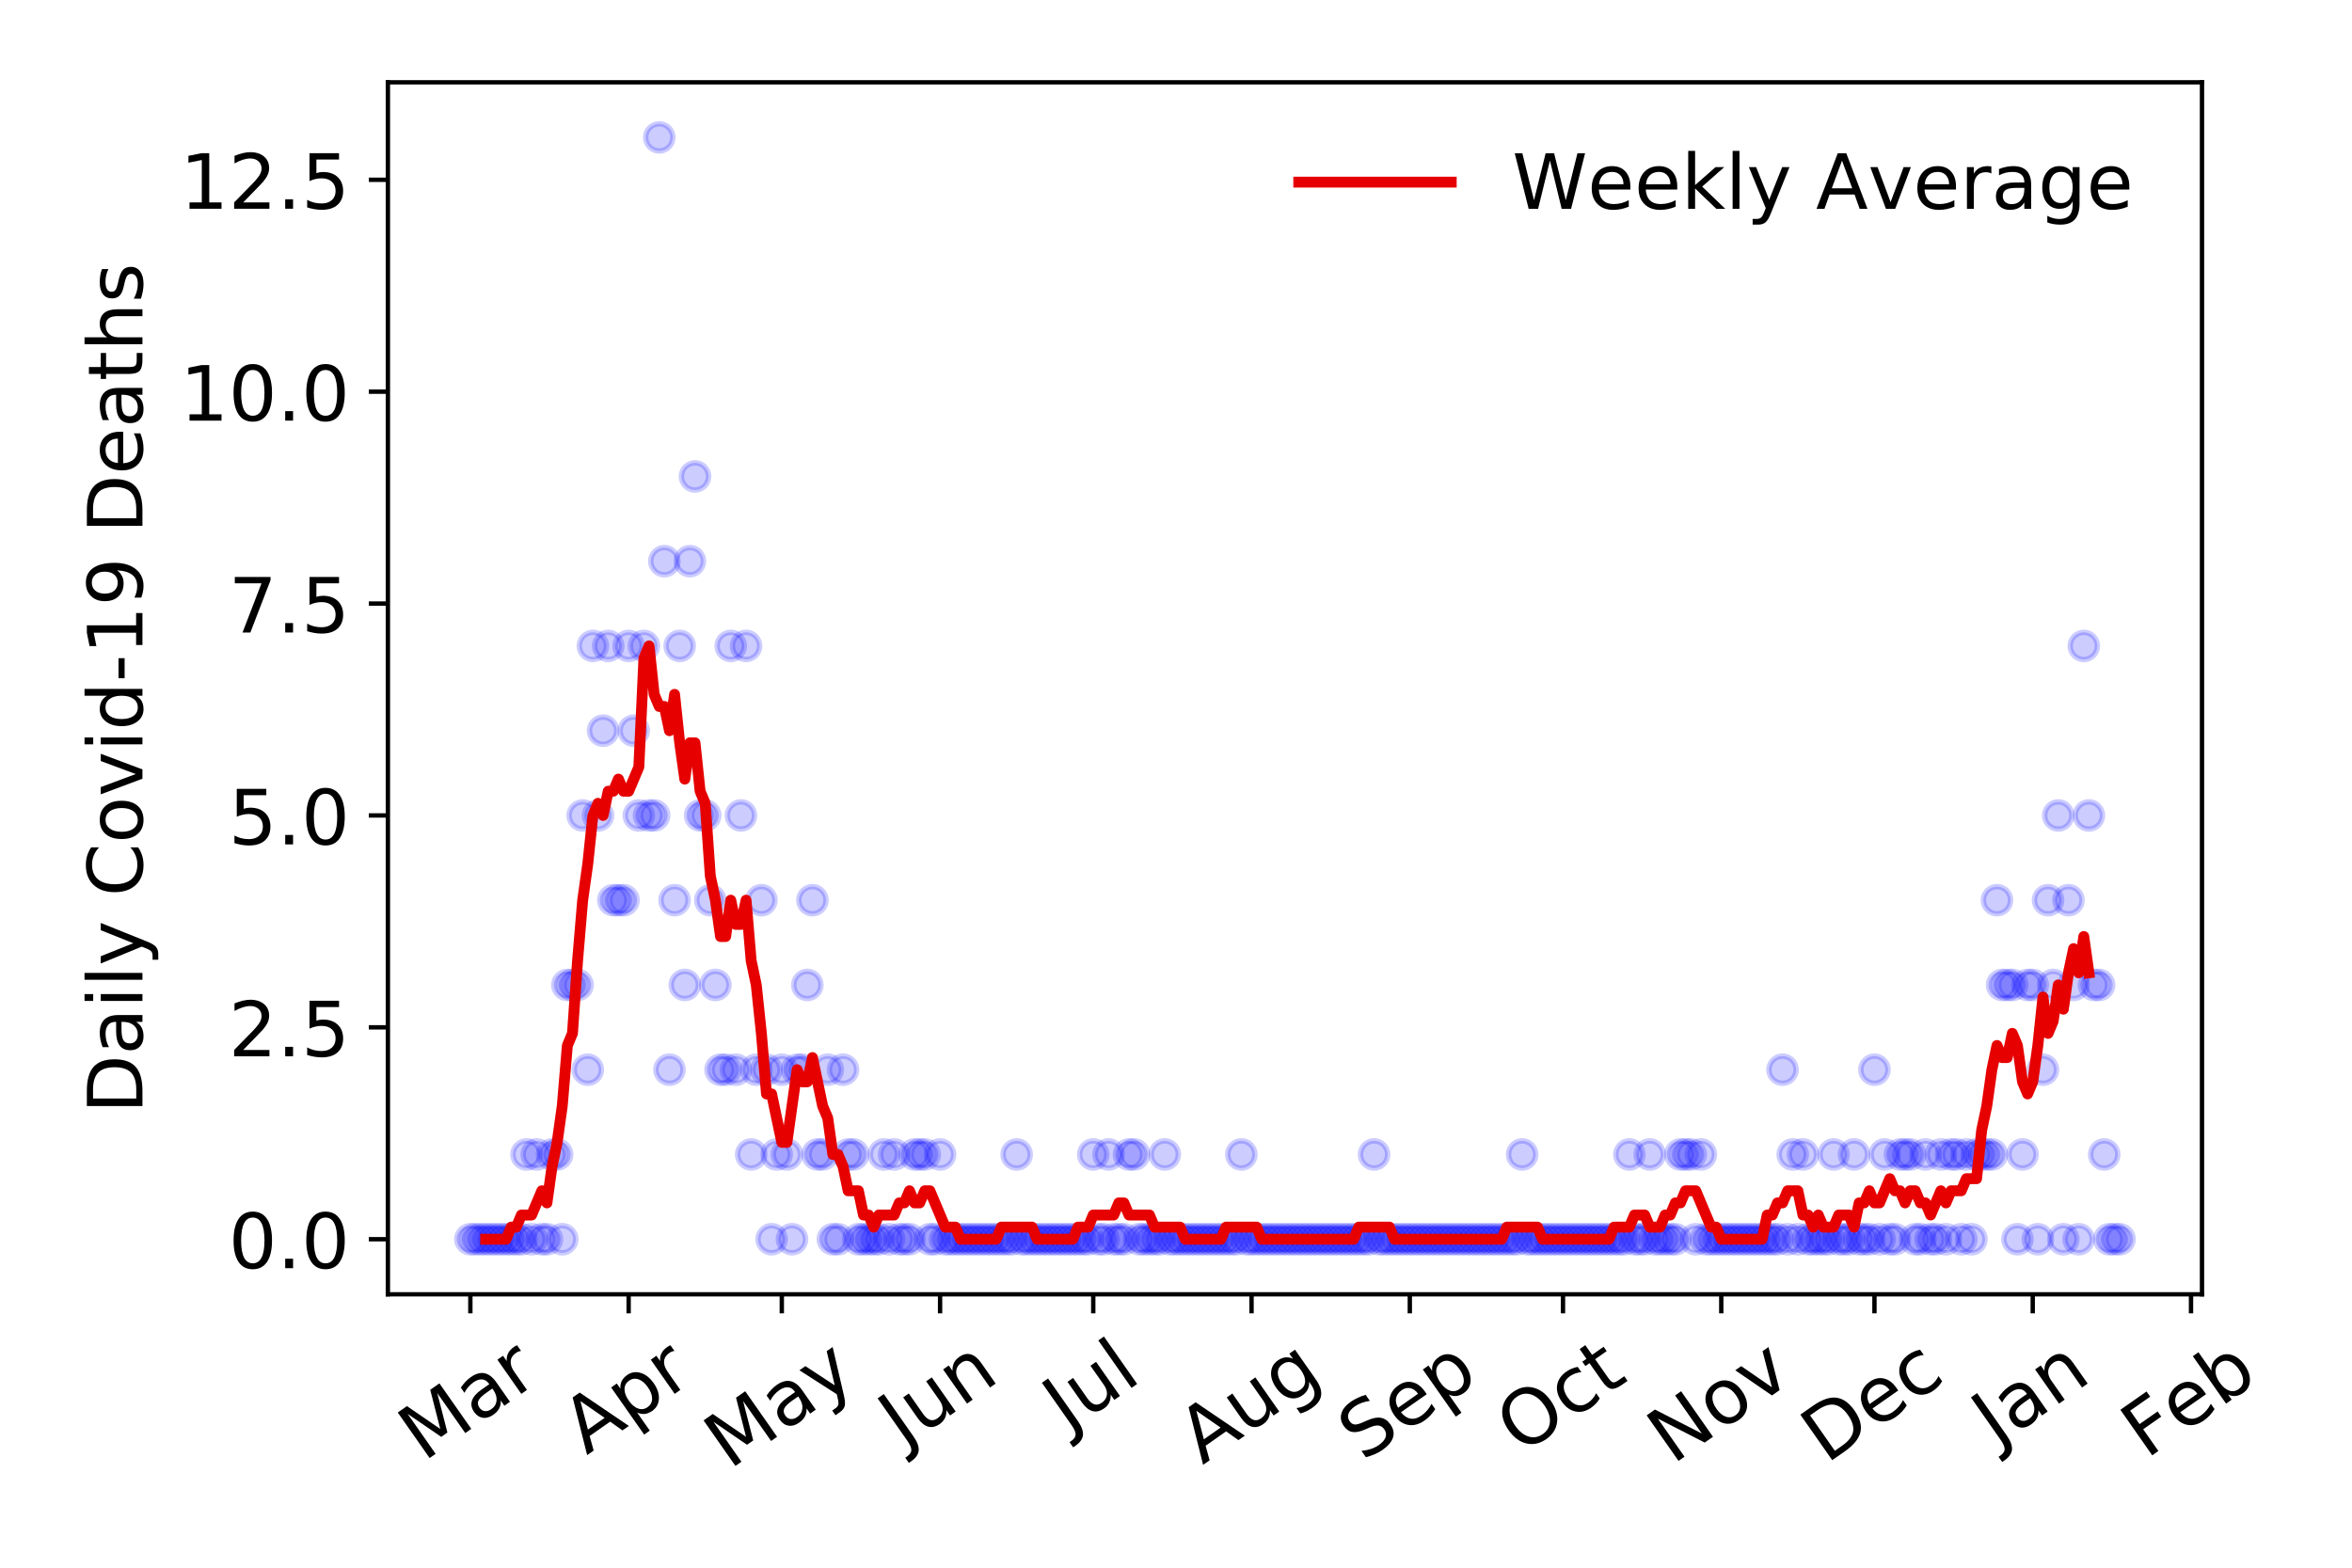 <?xml version="1.0" encoding="utf-8" standalone="no"?>
<!DOCTYPE svg PUBLIC "-//W3C//DTD SVG 1.1//EN"
  "http://www.w3.org/Graphics/SVG/1.1/DTD/svg11.dtd">
<!-- Created with matplotlib (https://matplotlib.org/) -->
<svg height="288pt" version="1.1" viewBox="0 0 432 288" width="432pt" xmlns="http://www.w3.org/2000/svg" xmlns:xlink="http://www.w3.org/1999/xlink">
 <defs>
  <style type="text/css">
*{stroke-linecap:butt;stroke-linejoin:round;}
  </style>
 </defs>
 <g id="figure_1">
  <g id="patch_1">
   <path d="M 0 288 
L 432 288 
L 432 0 
L 0 0 
z
" style="fill:#ffffff;"/>
  </g>
  <g id="axes_1">
   <g id="patch_2">
    <path d="M 71.245 237.778 
L 404.447 237.778 
L 404.447 15.12 
L 71.245 15.12 
z
" style="fill:#ffffff;"/>
   </g>
   <g id="matplotlib.axis_1">
    <g id="xtick_1">
     <g id="line2d_1">
      <defs>
       <path d="M 0 0 
L 0 3.5 
" id="mda4ebfe544" style="stroke:#000000;stroke-width:0.8;"/>
      </defs>
      <g>
       <use style="stroke:#000000;stroke-width:0.8;" x="86.391" xlink:href="#mda4ebfe544" y="237.778"/>
      </g>
     </g>
     <g id="text_1">
      <!-- Mar -->
      <defs>
       <path d="M 9.812 72.906 
L 24.516 72.906 
L 43.109 23.297 
L 61.812 72.906 
L 76.516 72.906 
L 76.516 0 
L 66.891 0 
L 66.891 64.016 
L 48.094 14.016 
L 38.188 14.016 
L 19.391 64.016 
L 19.391 0 
L 9.812 0 
z
" id="DejaVuSans-77"/>
       <path d="M 34.281 27.484 
Q 23.391 27.484 19.188 25 
Q 14.984 22.516 14.984 16.5 
Q 14.984 11.719 18.141 8.906 
Q 21.297 6.109 26.703 6.109 
Q 34.188 6.109 38.703 11.406 
Q 43.219 16.703 43.219 25.484 
L 43.219 27.484 
z
M 52.203 31.203 
L 52.203 0 
L 43.219 0 
L 43.219 8.297 
Q 40.141 3.328 35.547 0.953 
Q 30.953 -1.422 24.312 -1.422 
Q 15.922 -1.422 10.953 3.297 
Q 6 8.016 6 15.922 
Q 6 25.141 12.172 29.828 
Q 18.359 34.516 30.609 34.516 
L 43.219 34.516 
L 43.219 35.406 
Q 43.219 41.609 39.141 45 
Q 35.062 48.391 27.688 48.391 
Q 23 48.391 18.547 47.266 
Q 14.109 46.141 10.016 43.891 
L 10.016 52.203 
Q 14.938 54.109 19.578 55.047 
Q 24.219 56 28.609 56 
Q 40.484 56 46.344 49.844 
Q 52.203 43.703 52.203 31.203 
z
" id="DejaVuSans-97"/>
       <path d="M 41.109 46.297 
Q 39.594 47.172 37.812 47.578 
Q 36.031 48 33.891 48 
Q 26.266 48 22.188 43.047 
Q 18.109 38.094 18.109 28.812 
L 18.109 0 
L 9.078 0 
L 9.078 54.688 
L 18.109 54.688 
L 18.109 46.188 
Q 20.953 51.172 25.484 53.578 
Q 30.031 56 36.531 56 
Q 37.453 56 38.578 55.875 
Q 39.703 55.766 41.062 55.516 
z
" id="DejaVuSans-114"/>
      </defs>
      <g transform="translate(77.788 268.643)rotate(-35)scale(0.14 -0.14)">
       <use xlink:href="#DejaVuSans-77"/>
       <use x="86.279" xlink:href="#DejaVuSans-97"/>
       <use x="147.559" xlink:href="#DejaVuSans-114"/>
      </g>
     </g>
    </g>
    <g id="xtick_2">
     <g id="line2d_2">
      <g>
       <use style="stroke:#000000;stroke-width:0.8;" x="115.462" xlink:href="#mda4ebfe544" y="237.778"/>
      </g>
     </g>
     <g id="text_2">
      <!-- Apr -->
      <defs>
       <path d="M 34.188 63.188 
L 20.797 26.906 
L 47.609 26.906 
z
M 28.609 72.906 
L 39.797 72.906 
L 67.578 0 
L 57.328 0 
L 50.688 18.703 
L 17.828 18.703 
L 11.188 0 
L 0.781 0 
z
" id="DejaVuSans-65"/>
       <path d="M 18.109 8.203 
L 18.109 -20.797 
L 9.078 -20.797 
L 9.078 54.688 
L 18.109 54.688 
L 18.109 46.391 
Q 20.953 51.266 25.266 53.625 
Q 29.594 56 35.594 56 
Q 45.562 56 51.781 48.094 
Q 58.016 40.188 58.016 27.297 
Q 58.016 14.406 51.781 6.484 
Q 45.562 -1.422 35.594 -1.422 
Q 29.594 -1.422 25.266 0.953 
Q 20.953 3.328 18.109 8.203 
z
M 48.688 27.297 
Q 48.688 37.203 44.609 42.844 
Q 40.531 48.484 33.406 48.484 
Q 26.266 48.484 22.188 42.844 
Q 18.109 37.203 18.109 27.297 
Q 18.109 17.391 22.188 11.75 
Q 26.266 6.109 33.406 6.109 
Q 40.531 6.109 44.609 11.75 
Q 48.688 17.391 48.688 27.297 
z
" id="DejaVuSans-112"/>
      </defs>
      <g transform="translate(107.758 267.384)rotate(-35)scale(0.14 -0.14)">
       <use xlink:href="#DejaVuSans-65"/>
       <use x="68.408" xlink:href="#DejaVuSans-112"/>
       <use x="131.885" xlink:href="#DejaVuSans-114"/>
      </g>
     </g>
    </g>
    <g id="xtick_3">
     <g id="line2d_3">
      <g>
       <use style="stroke:#000000;stroke-width:0.8;" x="143.597" xlink:href="#mda4ebfe544" y="237.778"/>
      </g>
     </g>
     <g id="text_3">
      <!-- May -->
      <defs>
       <path d="M 32.172 -5.078 
Q 28.375 -14.844 24.75 -17.812 
Q 21.141 -20.797 15.094 -20.797 
L 7.906 -20.797 
L 7.906 -13.281 
L 13.188 -13.281 
Q 16.891 -13.281 18.938 -11.516 
Q 21 -9.766 23.484 -3.219 
L 25.094 0.875 
L 2.984 54.688 
L 12.5 54.688 
L 29.594 11.922 
L 46.688 54.688 
L 56.203 54.688 
z
" id="DejaVuSans-121"/>
      </defs>
      <g transform="translate(133.957 270.094)rotate(-35)scale(0.14 -0.14)">
       <use xlink:href="#DejaVuSans-77"/>
       <use x="86.279" xlink:href="#DejaVuSans-97"/>
       <use x="147.559" xlink:href="#DejaVuSans-121"/>
      </g>
     </g>
    </g>
    <g id="xtick_4">
     <g id="line2d_4">
      <g>
       <use style="stroke:#000000;stroke-width:0.8;" x="172.668" xlink:href="#mda4ebfe544" y="237.778"/>
      </g>
     </g>
     <g id="text_4">
      <!-- Jun -->
      <defs>
       <path d="M 9.812 72.906 
L 19.672 72.906 
L 19.672 5.078 
Q 19.672 -8.109 14.672 -14.062 
Q 9.672 -20.016 -1.422 -20.016 
L -5.172 -20.016 
L -5.172 -11.719 
L -2.094 -11.719 
Q 4.438 -11.719 7.125 -8.047 
Q 9.812 -4.391 9.812 5.078 
z
" id="DejaVuSans-74"/>
       <path d="M 8.5 21.578 
L 8.5 54.688 
L 17.484 54.688 
L 17.484 21.922 
Q 17.484 14.156 20.5 10.266 
Q 23.531 6.391 29.594 6.391 
Q 36.859 6.391 41.078 11.031 
Q 45.312 15.672 45.312 23.688 
L 45.312 54.688 
L 54.297 54.688 
L 54.297 0 
L 45.312 0 
L 45.312 8.406 
Q 42.047 3.422 37.719 1 
Q 33.406 -1.422 27.688 -1.422 
Q 18.266 -1.422 13.375 4.438 
Q 8.5 10.297 8.5 21.578 
z
M 31.109 56 
z
" id="DejaVuSans-117"/>
       <path d="M 54.891 33.016 
L 54.891 0 
L 45.906 0 
L 45.906 32.719 
Q 45.906 40.484 42.875 44.328 
Q 39.844 48.188 33.797 48.188 
Q 26.516 48.188 22.312 43.547 
Q 18.109 38.922 18.109 30.906 
L 18.109 0 
L 9.078 0 
L 9.078 54.688 
L 18.109 54.688 
L 18.109 46.188 
Q 21.344 51.125 25.703 53.562 
Q 30.078 56 35.797 56 
Q 45.219 56 50.047 50.172 
Q 54.891 44.344 54.891 33.016 
z
" id="DejaVuSans-110"/>
      </defs>
      <g transform="translate(165.925 266.039)rotate(-35)scale(0.14 -0.14)">
       <use xlink:href="#DejaVuSans-74"/>
       <use x="29.492" xlink:href="#DejaVuSans-117"/>
       <use x="92.871" xlink:href="#DejaVuSans-110"/>
      </g>
     </g>
    </g>
    <g id="xtick_5">
     <g id="line2d_5">
      <g>
       <use style="stroke:#000000;stroke-width:0.8;" x="200.803" xlink:href="#mda4ebfe544" y="237.778"/>
      </g>
     </g>
     <g id="text_5">
      <!-- Jul -->
      <defs>
       <path d="M 9.422 75.984 
L 18.406 75.984 
L 18.406 0 
L 9.422 0 
z
" id="DejaVuSans-108"/>
      </defs>
      <g transform="translate(196.1 263.181)rotate(-35)scale(0.14 -0.14)">
       <use xlink:href="#DejaVuSans-74"/>
       <use x="29.492" xlink:href="#DejaVuSans-117"/>
       <use x="92.871" xlink:href="#DejaVuSans-108"/>
      </g>
     </g>
    </g>
    <g id="xtick_6">
     <g id="line2d_6">
      <g>
       <use style="stroke:#000000;stroke-width:0.8;" x="229.875" xlink:href="#mda4ebfe544" y="237.778"/>
      </g>
     </g>
     <g id="text_6">
      <!-- Aug -->
      <defs>
       <path d="M 45.406 27.984 
Q 45.406 37.75 41.375 43.109 
Q 37.359 48.484 30.078 48.484 
Q 22.859 48.484 18.828 43.109 
Q 14.797 37.75 14.797 27.984 
Q 14.797 18.266 18.828 12.891 
Q 22.859 7.516 30.078 7.516 
Q 37.359 7.516 41.375 12.891 
Q 45.406 18.266 45.406 27.984 
z
M 54.391 6.781 
Q 54.391 -7.172 48.188 -13.984 
Q 42 -20.797 29.203 -20.797 
Q 24.469 -20.797 20.266 -20.094 
Q 16.062 -19.391 12.109 -17.922 
L 12.109 -9.188 
Q 16.062 -11.328 19.922 -12.344 
Q 23.781 -13.375 27.781 -13.375 
Q 36.625 -13.375 41.016 -8.766 
Q 45.406 -4.156 45.406 5.172 
L 45.406 9.625 
Q 42.625 4.781 38.281 2.391 
Q 33.938 0 27.875 0 
Q 17.828 0 11.672 7.656 
Q 5.516 15.328 5.516 27.984 
Q 5.516 40.672 11.672 48.328 
Q 17.828 56 27.875 56 
Q 33.938 56 38.281 53.609 
Q 42.625 51.219 45.406 46.391 
L 45.406 54.688 
L 54.391 54.688 
z
" id="DejaVuSans-103"/>
      </defs>
      <g transform="translate(220.894 269.172)rotate(-35)scale(0.14 -0.14)">
       <use xlink:href="#DejaVuSans-65"/>
       <use x="68.408" xlink:href="#DejaVuSans-117"/>
       <use x="131.787" xlink:href="#DejaVuSans-103"/>
      </g>
     </g>
    </g>
    <g id="xtick_7">
     <g id="line2d_7">
      <g>
       <use style="stroke:#000000;stroke-width:0.8;" x="258.946" xlink:href="#mda4ebfe544" y="237.778"/>
      </g>
     </g>
     <g id="text_7">
      <!-- Sep -->
      <defs>
       <path d="M 53.516 70.516 
L 53.516 60.891 
Q 47.906 63.578 42.922 64.891 
Q 37.938 66.219 33.297 66.219 
Q 25.25 66.219 20.875 63.094 
Q 16.5 59.969 16.5 54.203 
Q 16.5 49.359 19.406 46.891 
Q 22.312 44.438 30.422 42.922 
L 36.375 41.703 
Q 47.406 39.594 52.656 34.297 
Q 57.906 29 57.906 20.125 
Q 57.906 9.516 50.797 4.047 
Q 43.703 -1.422 29.984 -1.422 
Q 24.812 -1.422 18.969 -0.25 
Q 13.141 0.922 6.891 3.219 
L 6.891 13.375 
Q 12.891 10.016 18.656 8.297 
Q 24.422 6.594 29.984 6.594 
Q 38.422 6.594 43.016 9.906 
Q 47.609 13.234 47.609 19.391 
Q 47.609 24.75 44.312 27.781 
Q 41.016 30.812 33.5 32.328 
L 27.484 33.5 
Q 16.453 35.688 11.516 40.375 
Q 6.594 45.062 6.594 53.422 
Q 6.594 63.094 13.406 68.656 
Q 20.219 74.219 32.172 74.219 
Q 37.312 74.219 42.625 73.281 
Q 47.953 72.359 53.516 70.516 
z
" id="DejaVuSans-83"/>
       <path d="M 56.203 29.594 
L 56.203 25.203 
L 14.891 25.203 
Q 15.484 15.922 20.484 11.062 
Q 25.484 6.203 34.422 6.203 
Q 39.594 6.203 44.453 7.469 
Q 49.312 8.734 54.109 11.281 
L 54.109 2.781 
Q 49.266 0.734 44.188 -0.344 
Q 39.109 -1.422 33.891 -1.422 
Q 20.797 -1.422 13.156 6.188 
Q 5.516 13.812 5.516 26.812 
Q 5.516 40.234 12.766 48.109 
Q 20.016 56 32.328 56 
Q 43.359 56 49.781 48.891 
Q 56.203 41.797 56.203 29.594 
z
M 47.219 32.234 
Q 47.125 39.594 43.094 43.984 
Q 39.062 48.391 32.422 48.391 
Q 24.906 48.391 20.391 44.141 
Q 15.875 39.891 15.188 32.172 
z
" id="DejaVuSans-101"/>
      </defs>
      <g transform="translate(250.354 268.629)rotate(-35)scale(0.14 -0.14)">
       <use xlink:href="#DejaVuSans-83"/>
       <use x="63.477" xlink:href="#DejaVuSans-101"/>
       <use x="125" xlink:href="#DejaVuSans-112"/>
      </g>
     </g>
    </g>
    <g id="xtick_8">
     <g id="line2d_8">
      <g>
       <use style="stroke:#000000;stroke-width:0.8;" x="287.081" xlink:href="#mda4ebfe544" y="237.778"/>
      </g>
     </g>
     <g id="text_8">
      <!-- Oct -->
      <defs>
       <path d="M 39.406 66.219 
Q 28.656 66.219 22.328 58.203 
Q 16.016 50.203 16.016 36.375 
Q 16.016 22.609 22.328 14.594 
Q 28.656 6.594 39.406 6.594 
Q 50.141 6.594 56.422 14.594 
Q 62.703 22.609 62.703 36.375 
Q 62.703 50.203 56.422 58.203 
Q 50.141 66.219 39.406 66.219 
z
M 39.406 74.219 
Q 54.734 74.219 63.906 63.938 
Q 73.094 53.656 73.094 36.375 
Q 73.094 19.141 63.906 8.859 
Q 54.734 -1.422 39.406 -1.422 
Q 24.031 -1.422 14.812 8.828 
Q 5.609 19.094 5.609 36.375 
Q 5.609 53.656 14.812 63.938 
Q 24.031 74.219 39.406 74.219 
z
" id="DejaVuSans-79"/>
       <path d="M 48.781 52.594 
L 48.781 44.188 
Q 44.969 46.297 41.141 47.344 
Q 37.312 48.391 33.406 48.391 
Q 24.656 48.391 19.812 42.844 
Q 14.984 37.312 14.984 27.297 
Q 14.984 17.281 19.812 11.734 
Q 24.656 6.203 33.406 6.203 
Q 37.312 6.203 41.141 7.25 
Q 44.969 8.297 48.781 10.406 
L 48.781 2.094 
Q 45.016 0.344 40.984 -0.531 
Q 36.969 -1.422 32.422 -1.422 
Q 20.062 -1.422 12.781 6.344 
Q 5.516 14.109 5.516 27.297 
Q 5.516 40.672 12.859 48.328 
Q 20.219 56 33.016 56 
Q 37.156 56 41.109 55.141 
Q 45.062 54.297 48.781 52.594 
z
" id="DejaVuSans-99"/>
       <path d="M 18.312 70.219 
L 18.312 54.688 
L 36.812 54.688 
L 36.812 47.703 
L 18.312 47.703 
L 18.312 18.016 
Q 18.312 11.328 20.141 9.422 
Q 21.969 7.516 27.594 7.516 
L 36.812 7.516 
L 36.812 0 
L 27.594 0 
Q 17.188 0 13.234 3.875 
Q 9.281 7.766 9.281 18.016 
L 9.281 47.703 
L 2.688 47.703 
L 2.688 54.688 
L 9.281 54.688 
L 9.281 70.219 
z
" id="DejaVuSans-116"/>
      </defs>
      <g transform="translate(279.382 267.377)rotate(-35)scale(0.14 -0.14)">
       <use xlink:href="#DejaVuSans-79"/>
       <use x="78.711" xlink:href="#DejaVuSans-99"/>
       <use x="133.691" xlink:href="#DejaVuSans-116"/>
      </g>
     </g>
    </g>
    <g id="xtick_9">
     <g id="line2d_9">
      <g>
       <use style="stroke:#000000;stroke-width:0.8;" x="316.152" xlink:href="#mda4ebfe544" y="237.778"/>
      </g>
     </g>
     <g id="text_9">
      <!-- Nov -->
      <defs>
       <path d="M 9.812 72.906 
L 23.094 72.906 
L 55.422 11.922 
L 55.422 72.906 
L 64.984 72.906 
L 64.984 0 
L 51.703 0 
L 19.391 60.984 
L 19.391 0 
L 9.812 0 
z
" id="DejaVuSans-78"/>
       <path d="M 30.609 48.391 
Q 23.391 48.391 19.188 42.75 
Q 14.984 37.109 14.984 27.297 
Q 14.984 17.484 19.156 11.844 
Q 23.344 6.203 30.609 6.203 
Q 37.797 6.203 41.984 11.859 
Q 46.188 17.531 46.188 27.297 
Q 46.188 37.016 41.984 42.703 
Q 37.797 48.391 30.609 48.391 
z
M 30.609 56 
Q 42.328 56 49.016 48.375 
Q 55.719 40.766 55.719 27.297 
Q 55.719 13.875 49.016 6.219 
Q 42.328 -1.422 30.609 -1.422 
Q 18.844 -1.422 12.172 6.219 
Q 5.516 13.875 5.516 27.297 
Q 5.516 40.766 12.172 48.375 
Q 18.844 56 30.609 56 
z
" id="DejaVuSans-111"/>
       <path d="M 2.984 54.688 
L 12.5 54.688 
L 29.594 8.797 
L 46.688 54.688 
L 56.203 54.688 
L 35.688 0 
L 23.484 0 
z
" id="DejaVuSans-118"/>
      </defs>
      <g transform="translate(307.176 269.166)rotate(-35)scale(0.14 -0.14)">
       <use xlink:href="#DejaVuSans-78"/>
       <use x="74.805" xlink:href="#DejaVuSans-111"/>
       <use x="135.986" xlink:href="#DejaVuSans-118"/>
      </g>
     </g>
    </g>
    <g id="xtick_10">
     <g id="line2d_10">
      <g>
       <use style="stroke:#000000;stroke-width:0.8;" x="344.287" xlink:href="#mda4ebfe544" y="237.778"/>
      </g>
     </g>
     <g id="text_10">
      <!-- Dec -->
      <defs>
       <path d="M 19.672 64.797 
L 19.672 8.109 
L 31.594 8.109 
Q 46.688 8.109 53.688 14.938 
Q 60.688 21.781 60.688 36.531 
Q 60.688 51.172 53.688 57.984 
Q 46.688 64.797 31.594 64.797 
z
M 9.812 72.906 
L 30.078 72.906 
Q 51.266 72.906 61.172 64.094 
Q 71.094 55.281 71.094 36.531 
Q 71.094 17.672 61.125 8.828 
Q 51.172 0 30.078 0 
L 9.812 0 
z
" id="DejaVuSans-68"/>
      </defs>
      <g transform="translate(335.406 269.032)rotate(-35)scale(0.14 -0.14)">
       <use xlink:href="#DejaVuSans-68"/>
       <use x="77.002" xlink:href="#DejaVuSans-101"/>
       <use x="138.525" xlink:href="#DejaVuSans-99"/>
      </g>
     </g>
    </g>
    <g id="xtick_11">
     <g id="line2d_11">
      <g>
       <use style="stroke:#000000;stroke-width:0.8;" x="373.359" xlink:href="#mda4ebfe544" y="237.778"/>
      </g>
     </g>
     <g id="text_11">
      <!-- Jan -->
      <g transform="translate(366.735 265.871)rotate(-35)scale(0.14 -0.14)">
       <use xlink:href="#DejaVuSans-74"/>
       <use x="29.492" xlink:href="#DejaVuSans-97"/>
       <use x="90.771" xlink:href="#DejaVuSans-110"/>
      </g>
     </g>
    </g>
    <g id="xtick_12">
     <g id="line2d_12">
      <g>
       <use style="stroke:#000000;stroke-width:0.8;" x="402.43" xlink:href="#mda4ebfe544" y="237.778"/>
      </g>
     </g>
     <g id="text_12">
      <!-- Feb -->
      <defs>
       <path d="M 9.812 72.906 
L 51.703 72.906 
L 51.703 64.594 
L 19.672 64.594 
L 19.672 43.109 
L 48.578 43.109 
L 48.578 34.812 
L 19.672 34.812 
L 19.672 0 
L 9.812 0 
z
" id="DejaVuSans-70"/>
       <path d="M 48.688 27.297 
Q 48.688 37.203 44.609 42.844 
Q 40.531 48.484 33.406 48.484 
Q 26.266 48.484 22.188 42.844 
Q 18.109 37.203 18.109 27.297 
Q 18.109 17.391 22.188 11.75 
Q 26.266 6.109 33.406 6.109 
Q 40.531 6.109 44.609 11.75 
Q 48.688 17.391 48.688 27.297 
z
M 18.109 46.391 
Q 20.953 51.266 25.266 53.625 
Q 29.594 56 35.594 56 
Q 45.562 56 51.781 48.094 
Q 58.016 40.188 58.016 27.297 
Q 58.016 14.406 51.781 6.484 
Q 45.562 -1.422 35.594 -1.422 
Q 29.594 -1.422 25.266 0.953 
Q 20.953 3.328 18.109 8.203 
L 18.109 0 
L 9.078 0 
L 9.078 75.984 
L 18.109 75.984 
z
" id="DejaVuSans-98"/>
      </defs>
      <g transform="translate(394.184 268.143)rotate(-35)scale(0.14 -0.14)">
       <use xlink:href="#DejaVuSans-70"/>
       <use x="57.441" xlink:href="#DejaVuSans-101"/>
       <use x="118.965" xlink:href="#DejaVuSans-98"/>
      </g>
     </g>
    </g>
   </g>
   <g id="matplotlib.axis_2">
    <g id="ytick_1">
     <g id="line2d_13">
      <defs>
       <path d="M 0 0 
L -3.5 0 
" id="ma2d4f32e25" style="stroke:#000000;stroke-width:0.8;"/>
      </defs>
      <g>
       <use style="stroke:#000000;stroke-width:0.8;" x="71.245" xlink:href="#ma2d4f32e25" y="227.657"/>
      </g>
     </g>
     <g id="text_13">
      <!-- 0.0 -->
      <defs>
       <path d="M 31.781 66.406 
Q 24.172 66.406 20.328 58.906 
Q 16.5 51.422 16.5 36.375 
Q 16.5 21.391 20.328 13.891 
Q 24.172 6.391 31.781 6.391 
Q 39.453 6.391 43.281 13.891 
Q 47.125 21.391 47.125 36.375 
Q 47.125 51.422 43.281 58.906 
Q 39.453 66.406 31.781 66.406 
z
M 31.781 74.219 
Q 44.047 74.219 50.516 64.516 
Q 56.984 54.828 56.984 36.375 
Q 56.984 17.969 50.516 8.266 
Q 44.047 -1.422 31.781 -1.422 
Q 19.531 -1.422 13.062 8.266 
Q 6.594 17.969 6.594 36.375 
Q 6.594 54.828 13.062 64.516 
Q 19.531 74.219 31.781 74.219 
z
" id="DejaVuSans-48"/>
       <path d="M 10.688 12.406 
L 21 12.406 
L 21 0 
L 10.688 0 
z
" id="DejaVuSans-46"/>
      </defs>
      <g transform="translate(41.981 232.976)scale(0.14 -0.14)">
       <use xlink:href="#DejaVuSans-48"/>
       <use x="63.623" xlink:href="#DejaVuSans-46"/>
       <use x="95.41" xlink:href="#DejaVuSans-48"/>
      </g>
     </g>
    </g>
    <g id="ytick_2">
     <g id="line2d_14">
      <g>
       <use style="stroke:#000000;stroke-width:0.8;" x="71.245" xlink:href="#ma2d4f32e25" y="188.731"/>
      </g>
     </g>
     <g id="text_14">
      <!-- 2.5 -->
      <defs>
       <path d="M 19.188 8.297 
L 53.609 8.297 
L 53.609 0 
L 7.328 0 
L 7.328 8.297 
Q 12.938 14.109 22.625 23.891 
Q 32.328 33.688 34.812 36.531 
Q 39.547 41.844 41.422 45.531 
Q 43.312 49.219 43.312 52.781 
Q 43.312 58.594 39.234 62.25 
Q 35.156 65.922 28.609 65.922 
Q 23.969 65.922 18.812 64.312 
Q 13.672 62.703 7.812 59.422 
L 7.812 69.391 
Q 13.766 71.781 18.938 73 
Q 24.125 74.219 28.422 74.219 
Q 39.75 74.219 46.484 68.547 
Q 53.219 62.891 53.219 53.422 
Q 53.219 48.922 51.531 44.891 
Q 49.859 40.875 45.406 35.406 
Q 44.188 33.984 37.641 27.219 
Q 31.109 20.453 19.188 8.297 
z
" id="DejaVuSans-50"/>
       <path d="M 10.797 72.906 
L 49.516 72.906 
L 49.516 64.594 
L 19.828 64.594 
L 19.828 46.734 
Q 21.969 47.469 24.109 47.828 
Q 26.266 48.188 28.422 48.188 
Q 40.625 48.188 47.75 41.5 
Q 54.891 34.812 54.891 23.391 
Q 54.891 11.625 47.562 5.094 
Q 40.234 -1.422 26.906 -1.422 
Q 22.312 -1.422 17.547 -0.641 
Q 12.797 0.141 7.719 1.703 
L 7.719 11.625 
Q 12.109 9.234 16.797 8.062 
Q 21.484 6.891 26.703 6.891 
Q 35.156 6.891 40.078 11.328 
Q 45.016 15.766 45.016 23.391 
Q 45.016 31 40.078 35.438 
Q 35.156 39.891 26.703 39.891 
Q 22.75 39.891 18.812 39.016 
Q 14.891 38.141 10.797 36.281 
z
" id="DejaVuSans-53"/>
      </defs>
      <g transform="translate(41.981 194.05)scale(0.14 -0.14)">
       <use xlink:href="#DejaVuSans-50"/>
       <use x="63.623" xlink:href="#DejaVuSans-46"/>
       <use x="95.41" xlink:href="#DejaVuSans-53"/>
      </g>
     </g>
    </g>
    <g id="ytick_3">
     <g id="line2d_15">
      <g>
       <use style="stroke:#000000;stroke-width:0.8;" x="71.245" xlink:href="#ma2d4f32e25" y="149.805"/>
      </g>
     </g>
     <g id="text_15">
      <!-- 5.0 -->
      <g transform="translate(41.981 155.124)scale(0.14 -0.14)">
       <use xlink:href="#DejaVuSans-53"/>
       <use x="63.623" xlink:href="#DejaVuSans-46"/>
       <use x="95.41" xlink:href="#DejaVuSans-48"/>
      </g>
     </g>
    </g>
    <g id="ytick_4">
     <g id="line2d_16">
      <g>
       <use style="stroke:#000000;stroke-width:0.8;" x="71.245" xlink:href="#ma2d4f32e25" y="110.879"/>
      </g>
     </g>
     <g id="text_16">
      <!-- 7.5 -->
      <defs>
       <path d="M 8.203 72.906 
L 55.078 72.906 
L 55.078 68.703 
L 28.609 0 
L 18.312 0 
L 43.219 64.594 
L 8.203 64.594 
z
" id="DejaVuSans-55"/>
      </defs>
      <g transform="translate(41.981 116.197)scale(0.14 -0.14)">
       <use xlink:href="#DejaVuSans-55"/>
       <use x="63.623" xlink:href="#DejaVuSans-46"/>
       <use x="95.41" xlink:href="#DejaVuSans-53"/>
      </g>
     </g>
    </g>
    <g id="ytick_5">
     <g id="line2d_17">
      <g>
       <use style="stroke:#000000;stroke-width:0.8;" x="71.245" xlink:href="#ma2d4f32e25" y="71.952"/>
      </g>
     </g>
     <g id="text_17">
      <!-- 10.0 -->
      <defs>
       <path d="M 12.406 8.297 
L 28.516 8.297 
L 28.516 63.922 
L 10.984 60.406 
L 10.984 69.391 
L 28.422 72.906 
L 38.281 72.906 
L 38.281 8.297 
L 54.391 8.297 
L 54.391 0 
L 12.406 0 
z
" id="DejaVuSans-49"/>
      </defs>
      <g transform="translate(33.073 77.271)scale(0.14 -0.14)">
       <use xlink:href="#DejaVuSans-49"/>
       <use x="63.623" xlink:href="#DejaVuSans-48"/>
       <use x="127.246" xlink:href="#DejaVuSans-46"/>
       <use x="159.033" xlink:href="#DejaVuSans-48"/>
      </g>
     </g>
    </g>
    <g id="ytick_6">
     <g id="line2d_18">
      <g>
       <use style="stroke:#000000;stroke-width:0.8;" x="71.245" xlink:href="#ma2d4f32e25" y="33.026"/>
      </g>
     </g>
     <g id="text_18">
      <!-- 12.5 -->
      <g transform="translate(33.073 38.345)scale(0.14 -0.14)">
       <use xlink:href="#DejaVuSans-49"/>
       <use x="63.623" xlink:href="#DejaVuSans-50"/>
       <use x="127.246" xlink:href="#DejaVuSans-46"/>
       <use x="159.033" xlink:href="#DejaVuSans-53"/>
      </g>
     </g>
    </g>
    <g id="text_19">
     <!-- Daily Covid-19 Deaths -->
     <defs>
      <path d="M 9.422 54.688 
L 18.406 54.688 
L 18.406 0 
L 9.422 0 
z
M 9.422 75.984 
L 18.406 75.984 
L 18.406 64.594 
L 9.422 64.594 
z
" id="DejaVuSans-105"/>
      <path id="DejaVuSans-32"/>
      <path d="M 64.406 67.281 
L 64.406 56.891 
Q 59.422 61.531 53.781 63.812 
Q 48.141 66.109 41.797 66.109 
Q 29.297 66.109 22.656 58.469 
Q 16.016 50.828 16.016 36.375 
Q 16.016 21.969 22.656 14.328 
Q 29.297 6.688 41.797 6.688 
Q 48.141 6.688 53.781 8.984 
Q 59.422 11.281 64.406 15.922 
L 64.406 5.609 
Q 59.234 2.094 53.438 0.328 
Q 47.656 -1.422 41.219 -1.422 
Q 24.656 -1.422 15.125 8.703 
Q 5.609 18.844 5.609 36.375 
Q 5.609 53.953 15.125 64.078 
Q 24.656 74.219 41.219 74.219 
Q 47.75 74.219 53.531 72.484 
Q 59.328 70.75 64.406 67.281 
z
" id="DejaVuSans-67"/>
      <path d="M 45.406 46.391 
L 45.406 75.984 
L 54.391 75.984 
L 54.391 0 
L 45.406 0 
L 45.406 8.203 
Q 42.578 3.328 38.25 0.953 
Q 33.938 -1.422 27.875 -1.422 
Q 17.969 -1.422 11.734 6.484 
Q 5.516 14.406 5.516 27.297 
Q 5.516 40.188 11.734 48.094 
Q 17.969 56 27.875 56 
Q 33.938 56 38.25 53.625 
Q 42.578 51.266 45.406 46.391 
z
M 14.797 27.297 
Q 14.797 17.391 18.875 11.75 
Q 22.953 6.109 30.078 6.109 
Q 37.203 6.109 41.297 11.75 
Q 45.406 17.391 45.406 27.297 
Q 45.406 37.203 41.297 42.844 
Q 37.203 48.484 30.078 48.484 
Q 22.953 48.484 18.875 42.844 
Q 14.797 37.203 14.797 27.297 
z
" id="DejaVuSans-100"/>
      <path d="M 4.891 31.391 
L 31.203 31.391 
L 31.203 23.391 
L 4.891 23.391 
z
" id="DejaVuSans-45"/>
      <path d="M 10.984 1.516 
L 10.984 10.5 
Q 14.703 8.734 18.5 7.812 
Q 22.312 6.891 25.984 6.891 
Q 35.75 6.891 40.891 13.453 
Q 46.047 20.016 46.781 33.406 
Q 43.953 29.203 39.594 26.953 
Q 35.25 24.703 29.984 24.703 
Q 19.047 24.703 12.672 31.312 
Q 6.297 37.938 6.297 49.422 
Q 6.297 60.641 12.938 67.422 
Q 19.578 74.219 30.609 74.219 
Q 43.266 74.219 49.922 64.516 
Q 56.594 54.828 56.594 36.375 
Q 56.594 19.141 48.406 8.859 
Q 40.234 -1.422 26.422 -1.422 
Q 22.703 -1.422 18.891 -0.688 
Q 15.094 0.047 10.984 1.516 
z
M 30.609 32.422 
Q 37.25 32.422 41.125 36.953 
Q 45.016 41.5 45.016 49.422 
Q 45.016 57.281 41.125 61.844 
Q 37.25 66.406 30.609 66.406 
Q 23.969 66.406 20.094 61.844 
Q 16.219 57.281 16.219 49.422 
Q 16.219 41.5 20.094 36.953 
Q 23.969 32.422 30.609 32.422 
z
" id="DejaVuSans-57"/>
      <path d="M 54.891 33.016 
L 54.891 0 
L 45.906 0 
L 45.906 32.719 
Q 45.906 40.484 42.875 44.328 
Q 39.844 48.188 33.797 48.188 
Q 26.516 48.188 22.312 43.547 
Q 18.109 38.922 18.109 30.906 
L 18.109 0 
L 9.078 0 
L 9.078 75.984 
L 18.109 75.984 
L 18.109 46.188 
Q 21.344 51.125 25.703 53.562 
Q 30.078 56 35.797 56 
Q 45.219 56 50.047 50.172 
Q 54.891 44.344 54.891 33.016 
z
" id="DejaVuSans-104"/>
      <path d="M 44.281 53.078 
L 44.281 44.578 
Q 40.484 46.531 36.375 47.5 
Q 32.281 48.484 27.875 48.484 
Q 21.188 48.484 17.844 46.438 
Q 14.5 44.391 14.5 40.281 
Q 14.5 37.156 16.891 35.375 
Q 19.281 33.594 26.516 31.984 
L 29.594 31.297 
Q 39.156 29.25 43.188 25.516 
Q 47.219 21.781 47.219 15.094 
Q 47.219 7.469 41.188 3.016 
Q 35.156 -1.422 24.609 -1.422 
Q 20.219 -1.422 15.453 -0.562 
Q 10.688 0.297 5.422 2 
L 5.422 11.281 
Q 10.406 8.688 15.234 7.391 
Q 20.062 6.109 24.812 6.109 
Q 31.156 6.109 34.562 8.281 
Q 37.984 10.453 37.984 14.406 
Q 37.984 18.062 35.516 20.016 
Q 33.062 21.969 24.703 23.781 
L 21.578 24.516 
Q 13.234 26.266 9.516 29.906 
Q 5.812 33.547 5.812 39.891 
Q 5.812 47.609 11.281 51.797 
Q 16.75 56 26.812 56 
Q 31.781 56 36.172 55.266 
Q 40.578 54.547 44.281 53.078 
z
" id="DejaVuSans-115"/>
     </defs>
     <g transform="translate(26.162 204.56)rotate(-90)scale(0.14 -0.14)">
      <use xlink:href="#DejaVuSans-68"/>
      <use x="77.002" xlink:href="#DejaVuSans-97"/>
      <use x="138.281" xlink:href="#DejaVuSans-105"/>
      <use x="166.064" xlink:href="#DejaVuSans-108"/>
      <use x="193.848" xlink:href="#DejaVuSans-121"/>
      <use x="253.027" xlink:href="#DejaVuSans-32"/>
      <use x="284.814" xlink:href="#DejaVuSans-67"/>
      <use x="354.639" xlink:href="#DejaVuSans-111"/>
      <use x="415.82" xlink:href="#DejaVuSans-118"/>
      <use x="475" xlink:href="#DejaVuSans-105"/>
      <use x="502.783" xlink:href="#DejaVuSans-100"/>
      <use x="566.26" xlink:href="#DejaVuSans-45"/>
      <use x="602.344" xlink:href="#DejaVuSans-49"/>
      <use x="665.967" xlink:href="#DejaVuSans-57"/>
      <use x="729.59" xlink:href="#DejaVuSans-32"/>
      <use x="761.377" xlink:href="#DejaVuSans-68"/>
      <use x="838.379" xlink:href="#DejaVuSans-101"/>
      <use x="899.902" xlink:href="#DejaVuSans-97"/>
      <use x="961.182" xlink:href="#DejaVuSans-116"/>
      <use x="1000.391" xlink:href="#DejaVuSans-104"/>
      <use x="1063.77" xlink:href="#DejaVuSans-115"/>
     </g>
    </g>
   </g>
   <g id="line2d_19">
    <defs>
     <path d="M 0 2.5 
C 0.663 2.5 1.299 2.237 1.768 1.768 
C 2.237 1.299 2.5 0.663 2.5 0 
C 2.5 -0.663 2.237 -1.299 1.768 -1.768 
C 1.299 -2.237 0.663 -2.5 0 -2.5 
C -0.663 -2.5 -1.299 -2.237 -1.768 -1.768 
C -2.237 -1.299 -2.5 -0.663 -2.5 0 
C -2.5 0.663 -2.237 1.299 -1.768 1.768 
C -1.299 2.237 -0.663 2.5 0 2.5 
z
" id="m8386773365" style="stroke:#0000ff;stroke-opacity:0.2;"/>
    </defs>
    <g clip-path="url(#pbce3c06683)">
     <use style="fill:#0000ff;fill-opacity:0.2;stroke:#0000ff;stroke-opacity:0.2;" x="86.391" xlink:href="#m8386773365" y="227.657"/>
     <use style="fill:#0000ff;fill-opacity:0.2;stroke:#0000ff;stroke-opacity:0.2;" x="87.328" xlink:href="#m8386773365" y="227.657"/>
     <use style="fill:#0000ff;fill-opacity:0.2;stroke:#0000ff;stroke-opacity:0.2;" x="88.266" xlink:href="#m8386773365" y="227.657"/>
     <use style="fill:#0000ff;fill-opacity:0.2;stroke:#0000ff;stroke-opacity:0.2;" x="89.204" xlink:href="#m8386773365" y="227.657"/>
     <use style="fill:#0000ff;fill-opacity:0.2;stroke:#0000ff;stroke-opacity:0.2;" x="90.142" xlink:href="#m8386773365" y="227.657"/>
     <use style="fill:#0000ff;fill-opacity:0.2;stroke:#0000ff;stroke-opacity:0.2;" x="91.08" xlink:href="#m8386773365" y="227.657"/>
     <use style="fill:#0000ff;fill-opacity:0.2;stroke:#0000ff;stroke-opacity:0.2;" x="92.017" xlink:href="#m8386773365" y="227.657"/>
     <use style="fill:#0000ff;fill-opacity:0.2;stroke:#0000ff;stroke-opacity:0.2;" x="92.955" xlink:href="#m8386773365" y="227.657"/>
     <use style="fill:#0000ff;fill-opacity:0.2;stroke:#0000ff;stroke-opacity:0.2;" x="93.893" xlink:href="#m8386773365" y="227.657"/>
     <use style="fill:#0000ff;fill-opacity:0.2;stroke:#0000ff;stroke-opacity:0.2;" x="94.831" xlink:href="#m8386773365" y="227.657"/>
     <use style="fill:#0000ff;fill-opacity:0.2;stroke:#0000ff;stroke-opacity:0.2;" x="95.769" xlink:href="#m8386773365" y="227.657"/>
     <use style="fill:#0000ff;fill-opacity:0.2;stroke:#0000ff;stroke-opacity:0.2;" x="96.706" xlink:href="#m8386773365" y="212.087"/>
     <use style="fill:#0000ff;fill-opacity:0.2;stroke:#0000ff;stroke-opacity:0.2;" x="97.644" xlink:href="#m8386773365" y="227.657"/>
     <use style="fill:#0000ff;fill-opacity:0.2;stroke:#0000ff;stroke-opacity:0.2;" x="98.582" xlink:href="#m8386773365" y="212.087"/>
     <use style="fill:#0000ff;fill-opacity:0.2;stroke:#0000ff;stroke-opacity:0.2;" x="99.52" xlink:href="#m8386773365" y="227.657"/>
     <use style="fill:#0000ff;fill-opacity:0.2;stroke:#0000ff;stroke-opacity:0.2;" x="100.458" xlink:href="#m8386773365" y="227.657"/>
     <use style="fill:#0000ff;fill-opacity:0.2;stroke:#0000ff;stroke-opacity:0.2;" x="101.395" xlink:href="#m8386773365" y="212.087"/>
     <use style="fill:#0000ff;fill-opacity:0.2;stroke:#0000ff;stroke-opacity:0.2;" x="102.333" xlink:href="#m8386773365" y="212.087"/>
     <use style="fill:#0000ff;fill-opacity:0.2;stroke:#0000ff;stroke-opacity:0.2;" x="103.271" xlink:href="#m8386773365" y="227.657"/>
     <use style="fill:#0000ff;fill-opacity:0.2;stroke:#0000ff;stroke-opacity:0.2;" x="104.209" xlink:href="#m8386773365" y="180.946"/>
     <use style="fill:#0000ff;fill-opacity:0.2;stroke:#0000ff;stroke-opacity:0.2;" x="105.147" xlink:href="#m8386773365" y="180.946"/>
     <use style="fill:#0000ff;fill-opacity:0.2;stroke:#0000ff;stroke-opacity:0.2;" x="106.084" xlink:href="#m8386773365" y="180.946"/>
     <use style="fill:#0000ff;fill-opacity:0.2;stroke:#0000ff;stroke-opacity:0.2;" x="107.022" xlink:href="#m8386773365" y="149.805"/>
     <use style="fill:#0000ff;fill-opacity:0.2;stroke:#0000ff;stroke-opacity:0.2;" x="107.96" xlink:href="#m8386773365" y="196.516"/>
     <use style="fill:#0000ff;fill-opacity:0.2;stroke:#0000ff;stroke-opacity:0.2;" x="108.898" xlink:href="#m8386773365" y="118.664"/>
     <use style="fill:#0000ff;fill-opacity:0.2;stroke:#0000ff;stroke-opacity:0.2;" x="109.836" xlink:href="#m8386773365" y="149.805"/>
     <use style="fill:#0000ff;fill-opacity:0.2;stroke:#0000ff;stroke-opacity:0.2;" x="110.773" xlink:href="#m8386773365" y="134.234"/>
     <use style="fill:#0000ff;fill-opacity:0.2;stroke:#0000ff;stroke-opacity:0.2;" x="111.711" xlink:href="#m8386773365" y="118.664"/>
     <use style="fill:#0000ff;fill-opacity:0.2;stroke:#0000ff;stroke-opacity:0.2;" x="112.649" xlink:href="#m8386773365" y="165.375"/>
     <use style="fill:#0000ff;fill-opacity:0.2;stroke:#0000ff;stroke-opacity:0.2;" x="113.587" xlink:href="#m8386773365" y="165.375"/>
     <use style="fill:#0000ff;fill-opacity:0.2;stroke:#0000ff;stroke-opacity:0.2;" x="114.525" xlink:href="#m8386773365" y="165.375"/>
     <use style="fill:#0000ff;fill-opacity:0.2;stroke:#0000ff;stroke-opacity:0.2;" x="115.462" xlink:href="#m8386773365" y="118.664"/>
     <use style="fill:#0000ff;fill-opacity:0.2;stroke:#0000ff;stroke-opacity:0.2;" x="116.4" xlink:href="#m8386773365" y="134.234"/>
     <use style="fill:#0000ff;fill-opacity:0.2;stroke:#0000ff;stroke-opacity:0.2;" x="117.338" xlink:href="#m8386773365" y="149.805"/>
     <use style="fill:#0000ff;fill-opacity:0.2;stroke:#0000ff;stroke-opacity:0.2;" x="118.276" xlink:href="#m8386773365" y="118.664"/>
     <use style="fill:#0000ff;fill-opacity:0.2;stroke:#0000ff;stroke-opacity:0.2;" x="119.214" xlink:href="#m8386773365" y="149.805"/>
     <use style="fill:#0000ff;fill-opacity:0.2;stroke:#0000ff;stroke-opacity:0.2;" x="120.151" xlink:href="#m8386773365" y="149.805"/>
     <use style="fill:#0000ff;fill-opacity:0.2;stroke:#0000ff;stroke-opacity:0.2;" x="121.089" xlink:href="#m8386773365" y="25.241"/>
     <use style="fill:#0000ff;fill-opacity:0.2;stroke:#0000ff;stroke-opacity:0.2;" x="122.027" xlink:href="#m8386773365" y="103.093"/>
     <use style="fill:#0000ff;fill-opacity:0.2;stroke:#0000ff;stroke-opacity:0.2;" x="122.965" xlink:href="#m8386773365" y="196.516"/>
     <use style="fill:#0000ff;fill-opacity:0.2;stroke:#0000ff;stroke-opacity:0.2;" x="123.903" xlink:href="#m8386773365" y="165.375"/>
     <use style="fill:#0000ff;fill-opacity:0.2;stroke:#0000ff;stroke-opacity:0.2;" x="124.84" xlink:href="#m8386773365" y="118.664"/>
     <use style="fill:#0000ff;fill-opacity:0.2;stroke:#0000ff;stroke-opacity:0.2;" x="125.778" xlink:href="#m8386773365" y="180.946"/>
     <use style="fill:#0000ff;fill-opacity:0.2;stroke:#0000ff;stroke-opacity:0.2;" x="126.716" xlink:href="#m8386773365" y="103.093"/>
     <use style="fill:#0000ff;fill-opacity:0.2;stroke:#0000ff;stroke-opacity:0.2;" x="127.654" xlink:href="#m8386773365" y="87.523"/>
     <use style="fill:#0000ff;fill-opacity:0.2;stroke:#0000ff;stroke-opacity:0.2;" x="128.592" xlink:href="#m8386773365" y="149.805"/>
     <use style="fill:#0000ff;fill-opacity:0.2;stroke:#0000ff;stroke-opacity:0.2;" x="129.53" xlink:href="#m8386773365" y="149.805"/>
     <use style="fill:#0000ff;fill-opacity:0.2;stroke:#0000ff;stroke-opacity:0.2;" x="130.467" xlink:href="#m8386773365" y="165.375"/>
     <use style="fill:#0000ff;fill-opacity:0.2;stroke:#0000ff;stroke-opacity:0.2;" x="131.405" xlink:href="#m8386773365" y="180.946"/>
     <use style="fill:#0000ff;fill-opacity:0.2;stroke:#0000ff;stroke-opacity:0.2;" x="132.343" xlink:href="#m8386773365" y="196.516"/>
     <use style="fill:#0000ff;fill-opacity:0.2;stroke:#0000ff;stroke-opacity:0.2;" x="133.281" xlink:href="#m8386773365" y="196.516"/>
     <use style="fill:#0000ff;fill-opacity:0.2;stroke:#0000ff;stroke-opacity:0.2;" x="134.219" xlink:href="#m8386773365" y="118.664"/>
     <use style="fill:#0000ff;fill-opacity:0.2;stroke:#0000ff;stroke-opacity:0.2;" x="135.156" xlink:href="#m8386773365" y="196.516"/>
     <use style="fill:#0000ff;fill-opacity:0.2;stroke:#0000ff;stroke-opacity:0.2;" x="136.094" xlink:href="#m8386773365" y="149.805"/>
     <use style="fill:#0000ff;fill-opacity:0.2;stroke:#0000ff;stroke-opacity:0.2;" x="137.032" xlink:href="#m8386773365" y="118.664"/>
     <use style="fill:#0000ff;fill-opacity:0.2;stroke:#0000ff;stroke-opacity:0.2;" x="137.97" xlink:href="#m8386773365" y="212.087"/>
     <use style="fill:#0000ff;fill-opacity:0.2;stroke:#0000ff;stroke-opacity:0.2;" x="138.908" xlink:href="#m8386773365" y="196.516"/>
     <use style="fill:#0000ff;fill-opacity:0.2;stroke:#0000ff;stroke-opacity:0.2;" x="139.845" xlink:href="#m8386773365" y="165.375"/>
     <use style="fill:#0000ff;fill-opacity:0.2;stroke:#0000ff;stroke-opacity:0.2;" x="140.783" xlink:href="#m8386773365" y="196.516"/>
     <use style="fill:#0000ff;fill-opacity:0.2;stroke:#0000ff;stroke-opacity:0.2;" x="141.721" xlink:href="#m8386773365" y="227.657"/>
     <use style="fill:#0000ff;fill-opacity:0.2;stroke:#0000ff;stroke-opacity:0.2;" x="142.659" xlink:href="#m8386773365" y="212.087"/>
     <use style="fill:#0000ff;fill-opacity:0.2;stroke:#0000ff;stroke-opacity:0.2;" x="143.597" xlink:href="#m8386773365" y="196.516"/>
     <use style="fill:#0000ff;fill-opacity:0.2;stroke:#0000ff;stroke-opacity:0.2;" x="144.534" xlink:href="#m8386773365" y="212.087"/>
     <use style="fill:#0000ff;fill-opacity:0.2;stroke:#0000ff;stroke-opacity:0.2;" x="145.472" xlink:href="#m8386773365" y="227.657"/>
     <use style="fill:#0000ff;fill-opacity:0.2;stroke:#0000ff;stroke-opacity:0.2;" x="146.41" xlink:href="#m8386773365" y="196.516"/>
     <use style="fill:#0000ff;fill-opacity:0.2;stroke:#0000ff;stroke-opacity:0.2;" x="147.348" xlink:href="#m8386773365" y="196.516"/>
     <use style="fill:#0000ff;fill-opacity:0.2;stroke:#0000ff;stroke-opacity:0.2;" x="148.286" xlink:href="#m8386773365" y="180.946"/>
     <use style="fill:#0000ff;fill-opacity:0.2;stroke:#0000ff;stroke-opacity:0.2;" x="149.223" xlink:href="#m8386773365" y="165.375"/>
     <use style="fill:#0000ff;fill-opacity:0.2;stroke:#0000ff;stroke-opacity:0.2;" x="150.161" xlink:href="#m8386773365" y="212.087"/>
     <use style="fill:#0000ff;fill-opacity:0.2;stroke:#0000ff;stroke-opacity:0.2;" x="151.099" xlink:href="#m8386773365" y="212.087"/>
     <use style="fill:#0000ff;fill-opacity:0.2;stroke:#0000ff;stroke-opacity:0.2;" x="152.037" xlink:href="#m8386773365" y="196.516"/>
     <use style="fill:#0000ff;fill-opacity:0.2;stroke:#0000ff;stroke-opacity:0.2;" x="152.975" xlink:href="#m8386773365" y="227.657"/>
     <use style="fill:#0000ff;fill-opacity:0.2;stroke:#0000ff;stroke-opacity:0.2;" x="153.912" xlink:href="#m8386773365" y="227.657"/>
     <use style="fill:#0000ff;fill-opacity:0.2;stroke:#0000ff;stroke-opacity:0.2;" x="154.85" xlink:href="#m8386773365" y="196.516"/>
     <use style="fill:#0000ff;fill-opacity:0.2;stroke:#0000ff;stroke-opacity:0.2;" x="155.788" xlink:href="#m8386773365" y="212.087"/>
     <use style="fill:#0000ff;fill-opacity:0.2;stroke:#0000ff;stroke-opacity:0.2;" x="156.726" xlink:href="#m8386773365" y="212.087"/>
     <use style="fill:#0000ff;fill-opacity:0.2;stroke:#0000ff;stroke-opacity:0.2;" x="157.664" xlink:href="#m8386773365" y="227.657"/>
     <use style="fill:#0000ff;fill-opacity:0.2;stroke:#0000ff;stroke-opacity:0.2;" x="158.601" xlink:href="#m8386773365" y="227.657"/>
     <use style="fill:#0000ff;fill-opacity:0.2;stroke:#0000ff;stroke-opacity:0.2;" x="159.539" xlink:href="#m8386773365" y="227.657"/>
     <use style="fill:#0000ff;fill-opacity:0.2;stroke:#0000ff;stroke-opacity:0.2;" x="160.477" xlink:href="#m8386773365" y="227.657"/>
     <use style="fill:#0000ff;fill-opacity:0.2;stroke:#0000ff;stroke-opacity:0.2;" x="161.415" xlink:href="#m8386773365" y="227.657"/>
     <use style="fill:#0000ff;fill-opacity:0.2;stroke:#0000ff;stroke-opacity:0.2;" x="162.353" xlink:href="#m8386773365" y="212.087"/>
     <use style="fill:#0000ff;fill-opacity:0.2;stroke:#0000ff;stroke-opacity:0.2;" x="163.29" xlink:href="#m8386773365" y="227.657"/>
     <use style="fill:#0000ff;fill-opacity:0.2;stroke:#0000ff;stroke-opacity:0.2;" x="164.228" xlink:href="#m8386773365" y="212.087"/>
     <use style="fill:#0000ff;fill-opacity:0.2;stroke:#0000ff;stroke-opacity:0.2;" x="165.166" xlink:href="#m8386773365" y="227.657"/>
     <use style="fill:#0000ff;fill-opacity:0.2;stroke:#0000ff;stroke-opacity:0.2;" x="166.104" xlink:href="#m8386773365" y="227.657"/>
     <use style="fill:#0000ff;fill-opacity:0.2;stroke:#0000ff;stroke-opacity:0.2;" x="167.042" xlink:href="#m8386773365" y="227.657"/>
     <use style="fill:#0000ff;fill-opacity:0.2;stroke:#0000ff;stroke-opacity:0.2;" x="167.979" xlink:href="#m8386773365" y="212.087"/>
     <use style="fill:#0000ff;fill-opacity:0.2;stroke:#0000ff;stroke-opacity:0.2;" x="168.917" xlink:href="#m8386773365" y="212.087"/>
     <use style="fill:#0000ff;fill-opacity:0.2;stroke:#0000ff;stroke-opacity:0.2;" x="169.855" xlink:href="#m8386773365" y="212.087"/>
     <use style="fill:#0000ff;fill-opacity:0.2;stroke:#0000ff;stroke-opacity:0.2;" x="170.793" xlink:href="#m8386773365" y="227.657"/>
     <use style="fill:#0000ff;fill-opacity:0.2;stroke:#0000ff;stroke-opacity:0.2;" x="171.731" xlink:href="#m8386773365" y="227.657"/>
     <use style="fill:#0000ff;fill-opacity:0.2;stroke:#0000ff;stroke-opacity:0.2;" x="172.668" xlink:href="#m8386773365" y="212.087"/>
     <use style="fill:#0000ff;fill-opacity:0.2;stroke:#0000ff;stroke-opacity:0.2;" x="173.606" xlink:href="#m8386773365" y="227.657"/>
     <use style="fill:#0000ff;fill-opacity:0.2;stroke:#0000ff;stroke-opacity:0.2;" x="174.544" xlink:href="#m8386773365" y="227.657"/>
     <use style="fill:#0000ff;fill-opacity:0.2;stroke:#0000ff;stroke-opacity:0.2;" x="175.482" xlink:href="#m8386773365" y="227.657"/>
     <use style="fill:#0000ff;fill-opacity:0.2;stroke:#0000ff;stroke-opacity:0.2;" x="176.42" xlink:href="#m8386773365" y="227.657"/>
     <use style="fill:#0000ff;fill-opacity:0.2;stroke:#0000ff;stroke-opacity:0.2;" x="177.358" xlink:href="#m8386773365" y="227.657"/>
     <use style="fill:#0000ff;fill-opacity:0.2;stroke:#0000ff;stroke-opacity:0.2;" x="178.295" xlink:href="#m8386773365" y="227.657"/>
     <use style="fill:#0000ff;fill-opacity:0.2;stroke:#0000ff;stroke-opacity:0.2;" x="179.233" xlink:href="#m8386773365" y="227.657"/>
     <use style="fill:#0000ff;fill-opacity:0.2;stroke:#0000ff;stroke-opacity:0.2;" x="180.171" xlink:href="#m8386773365" y="227.657"/>
     <use style="fill:#0000ff;fill-opacity:0.2;stroke:#0000ff;stroke-opacity:0.2;" x="181.109" xlink:href="#m8386773365" y="227.657"/>
     <use style="fill:#0000ff;fill-opacity:0.2;stroke:#0000ff;stroke-opacity:0.2;" x="182.047" xlink:href="#m8386773365" y="227.657"/>
     <use style="fill:#0000ff;fill-opacity:0.2;stroke:#0000ff;stroke-opacity:0.2;" x="182.984" xlink:href="#m8386773365" y="227.657"/>
     <use style="fill:#0000ff;fill-opacity:0.2;stroke:#0000ff;stroke-opacity:0.2;" x="183.922" xlink:href="#m8386773365" y="227.657"/>
     <use style="fill:#0000ff;fill-opacity:0.2;stroke:#0000ff;stroke-opacity:0.2;" x="184.86" xlink:href="#m8386773365" y="227.657"/>
     <use style="fill:#0000ff;fill-opacity:0.2;stroke:#0000ff;stroke-opacity:0.2;" x="185.798" xlink:href="#m8386773365" y="227.657"/>
     <use style="fill:#0000ff;fill-opacity:0.2;stroke:#0000ff;stroke-opacity:0.2;" x="186.736" xlink:href="#m8386773365" y="212.087"/>
     <use style="fill:#0000ff;fill-opacity:0.2;stroke:#0000ff;stroke-opacity:0.2;" x="187.673" xlink:href="#m8386773365" y="227.657"/>
     <use style="fill:#0000ff;fill-opacity:0.2;stroke:#0000ff;stroke-opacity:0.2;" x="188.611" xlink:href="#m8386773365" y="227.657"/>
     <use style="fill:#0000ff;fill-opacity:0.2;stroke:#0000ff;stroke-opacity:0.2;" x="189.549" xlink:href="#m8386773365" y="227.657"/>
     <use style="fill:#0000ff;fill-opacity:0.2;stroke:#0000ff;stroke-opacity:0.2;" x="190.487" xlink:href="#m8386773365" y="227.657"/>
     <use style="fill:#0000ff;fill-opacity:0.2;stroke:#0000ff;stroke-opacity:0.2;" x="191.425" xlink:href="#m8386773365" y="227.657"/>
     <use style="fill:#0000ff;fill-opacity:0.2;stroke:#0000ff;stroke-opacity:0.2;" x="192.362" xlink:href="#m8386773365" y="227.657"/>
     <use style="fill:#0000ff;fill-opacity:0.2;stroke:#0000ff;stroke-opacity:0.2;" x="193.3" xlink:href="#m8386773365" y="227.657"/>
     <use style="fill:#0000ff;fill-opacity:0.2;stroke:#0000ff;stroke-opacity:0.2;" x="194.238" xlink:href="#m8386773365" y="227.657"/>
     <use style="fill:#0000ff;fill-opacity:0.2;stroke:#0000ff;stroke-opacity:0.2;" x="195.176" xlink:href="#m8386773365" y="227.657"/>
     <use style="fill:#0000ff;fill-opacity:0.2;stroke:#0000ff;stroke-opacity:0.2;" x="196.114" xlink:href="#m8386773365" y="227.657"/>
     <use style="fill:#0000ff;fill-opacity:0.2;stroke:#0000ff;stroke-opacity:0.2;" x="197.051" xlink:href="#m8386773365" y="227.657"/>
     <use style="fill:#0000ff;fill-opacity:0.2;stroke:#0000ff;stroke-opacity:0.2;" x="197.989" xlink:href="#m8386773365" y="227.657"/>
     <use style="fill:#0000ff;fill-opacity:0.2;stroke:#0000ff;stroke-opacity:0.2;" x="198.927" xlink:href="#m8386773365" y="227.657"/>
     <use style="fill:#0000ff;fill-opacity:0.2;stroke:#0000ff;stroke-opacity:0.2;" x="199.865" xlink:href="#m8386773365" y="227.657"/>
     <use style="fill:#0000ff;fill-opacity:0.2;stroke:#0000ff;stroke-opacity:0.2;" x="200.803" xlink:href="#m8386773365" y="212.087"/>
     <use style="fill:#0000ff;fill-opacity:0.2;stroke:#0000ff;stroke-opacity:0.2;" x="201.74" xlink:href="#m8386773365" y="227.657"/>
     <use style="fill:#0000ff;fill-opacity:0.2;stroke:#0000ff;stroke-opacity:0.2;" x="202.678" xlink:href="#m8386773365" y="227.657"/>
     <use style="fill:#0000ff;fill-opacity:0.2;stroke:#0000ff;stroke-opacity:0.2;" x="203.616" xlink:href="#m8386773365" y="212.087"/>
     <use style="fill:#0000ff;fill-opacity:0.2;stroke:#0000ff;stroke-opacity:0.2;" x="204.554" xlink:href="#m8386773365" y="227.657"/>
     <use style="fill:#0000ff;fill-opacity:0.2;stroke:#0000ff;stroke-opacity:0.2;" x="205.492" xlink:href="#m8386773365" y="227.657"/>
     <use style="fill:#0000ff;fill-opacity:0.2;stroke:#0000ff;stroke-opacity:0.2;" x="206.429" xlink:href="#m8386773365" y="227.657"/>
     <use style="fill:#0000ff;fill-opacity:0.2;stroke:#0000ff;stroke-opacity:0.2;" x="207.367" xlink:href="#m8386773365" y="212.087"/>
     <use style="fill:#0000ff;fill-opacity:0.2;stroke:#0000ff;stroke-opacity:0.2;" x="208.305" xlink:href="#m8386773365" y="212.087"/>
     <use style="fill:#0000ff;fill-opacity:0.2;stroke:#0000ff;stroke-opacity:0.2;" x="209.243" xlink:href="#m8386773365" y="227.657"/>
     <use style="fill:#0000ff;fill-opacity:0.2;stroke:#0000ff;stroke-opacity:0.2;" x="210.181" xlink:href="#m8386773365" y="227.657"/>
     <use style="fill:#0000ff;fill-opacity:0.2;stroke:#0000ff;stroke-opacity:0.2;" x="211.118" xlink:href="#m8386773365" y="227.657"/>
     <use style="fill:#0000ff;fill-opacity:0.2;stroke:#0000ff;stroke-opacity:0.2;" x="212.056" xlink:href="#m8386773365" y="227.657"/>
     <use style="fill:#0000ff;fill-opacity:0.2;stroke:#0000ff;stroke-opacity:0.2;" x="212.994" xlink:href="#m8386773365" y="227.657"/>
     <use style="fill:#0000ff;fill-opacity:0.2;stroke:#0000ff;stroke-opacity:0.2;" x="213.932" xlink:href="#m8386773365" y="212.087"/>
     <use style="fill:#0000ff;fill-opacity:0.2;stroke:#0000ff;stroke-opacity:0.2;" x="214.87" xlink:href="#m8386773365" y="227.657"/>
     <use style="fill:#0000ff;fill-opacity:0.2;stroke:#0000ff;stroke-opacity:0.2;" x="215.807" xlink:href="#m8386773365" y="227.657"/>
     <use style="fill:#0000ff;fill-opacity:0.2;stroke:#0000ff;stroke-opacity:0.2;" x="216.745" xlink:href="#m8386773365" y="227.657"/>
     <use style="fill:#0000ff;fill-opacity:0.2;stroke:#0000ff;stroke-opacity:0.2;" x="217.683" xlink:href="#m8386773365" y="227.657"/>
     <use style="fill:#0000ff;fill-opacity:0.2;stroke:#0000ff;stroke-opacity:0.2;" x="218.621" xlink:href="#m8386773365" y="227.657"/>
     <use style="fill:#0000ff;fill-opacity:0.2;stroke:#0000ff;stroke-opacity:0.2;" x="219.559" xlink:href="#m8386773365" y="227.657"/>
     <use style="fill:#0000ff;fill-opacity:0.2;stroke:#0000ff;stroke-opacity:0.2;" x="220.496" xlink:href="#m8386773365" y="227.657"/>
     <use style="fill:#0000ff;fill-opacity:0.2;stroke:#0000ff;stroke-opacity:0.2;" x="221.434" xlink:href="#m8386773365" y="227.657"/>
     <use style="fill:#0000ff;fill-opacity:0.2;stroke:#0000ff;stroke-opacity:0.2;" x="222.372" xlink:href="#m8386773365" y="227.657"/>
     <use style="fill:#0000ff;fill-opacity:0.2;stroke:#0000ff;stroke-opacity:0.2;" x="223.31" xlink:href="#m8386773365" y="227.657"/>
     <use style="fill:#0000ff;fill-opacity:0.2;stroke:#0000ff;stroke-opacity:0.2;" x="224.248" xlink:href="#m8386773365" y="227.657"/>
     <use style="fill:#0000ff;fill-opacity:0.2;stroke:#0000ff;stroke-opacity:0.2;" x="225.186" xlink:href="#m8386773365" y="227.657"/>
     <use style="fill:#0000ff;fill-opacity:0.2;stroke:#0000ff;stroke-opacity:0.2;" x="226.123" xlink:href="#m8386773365" y="227.657"/>
     <use style="fill:#0000ff;fill-opacity:0.2;stroke:#0000ff;stroke-opacity:0.2;" x="227.061" xlink:href="#m8386773365" y="227.657"/>
     <use style="fill:#0000ff;fill-opacity:0.2;stroke:#0000ff;stroke-opacity:0.2;" x="227.999" xlink:href="#m8386773365" y="212.087"/>
     <use style="fill:#0000ff;fill-opacity:0.2;stroke:#0000ff;stroke-opacity:0.2;" x="228.937" xlink:href="#m8386773365" y="227.657"/>
     <use style="fill:#0000ff;fill-opacity:0.2;stroke:#0000ff;stroke-opacity:0.2;" x="229.875" xlink:href="#m8386773365" y="227.657"/>
     <use style="fill:#0000ff;fill-opacity:0.2;stroke:#0000ff;stroke-opacity:0.2;" x="230.812" xlink:href="#m8386773365" y="227.657"/>
     <use style="fill:#0000ff;fill-opacity:0.2;stroke:#0000ff;stroke-opacity:0.2;" x="231.75" xlink:href="#m8386773365" y="227.657"/>
     <use style="fill:#0000ff;fill-opacity:0.2;stroke:#0000ff;stroke-opacity:0.2;" x="232.688" xlink:href="#m8386773365" y="227.657"/>
     <use style="fill:#0000ff;fill-opacity:0.2;stroke:#0000ff;stroke-opacity:0.2;" x="233.626" xlink:href="#m8386773365" y="227.657"/>
     <use style="fill:#0000ff;fill-opacity:0.2;stroke:#0000ff;stroke-opacity:0.2;" x="234.564" xlink:href="#m8386773365" y="227.657"/>
     <use style="fill:#0000ff;fill-opacity:0.2;stroke:#0000ff;stroke-opacity:0.2;" x="235.501" xlink:href="#m8386773365" y="227.657"/>
     <use style="fill:#0000ff;fill-opacity:0.2;stroke:#0000ff;stroke-opacity:0.2;" x="236.439" xlink:href="#m8386773365" y="227.657"/>
     <use style="fill:#0000ff;fill-opacity:0.2;stroke:#0000ff;stroke-opacity:0.2;" x="237.377" xlink:href="#m8386773365" y="227.657"/>
     <use style="fill:#0000ff;fill-opacity:0.2;stroke:#0000ff;stroke-opacity:0.2;" x="238.315" xlink:href="#m8386773365" y="227.657"/>
     <use style="fill:#0000ff;fill-opacity:0.2;stroke:#0000ff;stroke-opacity:0.2;" x="239.253" xlink:href="#m8386773365" y="227.657"/>
     <use style="fill:#0000ff;fill-opacity:0.2;stroke:#0000ff;stroke-opacity:0.2;" x="240.19" xlink:href="#m8386773365" y="227.657"/>
     <use style="fill:#0000ff;fill-opacity:0.2;stroke:#0000ff;stroke-opacity:0.2;" x="241.128" xlink:href="#m8386773365" y="227.657"/>
     <use style="fill:#0000ff;fill-opacity:0.2;stroke:#0000ff;stroke-opacity:0.2;" x="242.066" xlink:href="#m8386773365" y="227.657"/>
     <use style="fill:#0000ff;fill-opacity:0.2;stroke:#0000ff;stroke-opacity:0.2;" x="243.004" xlink:href="#m8386773365" y="227.657"/>
     <use style="fill:#0000ff;fill-opacity:0.2;stroke:#0000ff;stroke-opacity:0.2;" x="243.942" xlink:href="#m8386773365" y="227.657"/>
     <use style="fill:#0000ff;fill-opacity:0.2;stroke:#0000ff;stroke-opacity:0.2;" x="244.879" xlink:href="#m8386773365" y="227.657"/>
     <use style="fill:#0000ff;fill-opacity:0.2;stroke:#0000ff;stroke-opacity:0.2;" x="245.817" xlink:href="#m8386773365" y="227.657"/>
     <use style="fill:#0000ff;fill-opacity:0.2;stroke:#0000ff;stroke-opacity:0.2;" x="246.755" xlink:href="#m8386773365" y="227.657"/>
     <use style="fill:#0000ff;fill-opacity:0.2;stroke:#0000ff;stroke-opacity:0.2;" x="247.693" xlink:href="#m8386773365" y="227.657"/>
     <use style="fill:#0000ff;fill-opacity:0.2;stroke:#0000ff;stroke-opacity:0.2;" x="248.631" xlink:href="#m8386773365" y="227.657"/>
     <use style="fill:#0000ff;fill-opacity:0.2;stroke:#0000ff;stroke-opacity:0.2;" x="249.568" xlink:href="#m8386773365" y="227.657"/>
     <use style="fill:#0000ff;fill-opacity:0.2;stroke:#0000ff;stroke-opacity:0.2;" x="250.506" xlink:href="#m8386773365" y="227.657"/>
     <use style="fill:#0000ff;fill-opacity:0.2;stroke:#0000ff;stroke-opacity:0.2;" x="251.444" xlink:href="#m8386773365" y="227.657"/>
     <use style="fill:#0000ff;fill-opacity:0.2;stroke:#0000ff;stroke-opacity:0.2;" x="252.382" xlink:href="#m8386773365" y="212.087"/>
     <use style="fill:#0000ff;fill-opacity:0.2;stroke:#0000ff;stroke-opacity:0.2;" x="253.32" xlink:href="#m8386773365" y="227.657"/>
     <use style="fill:#0000ff;fill-opacity:0.2;stroke:#0000ff;stroke-opacity:0.2;" x="254.257" xlink:href="#m8386773365" y="227.657"/>
     <use style="fill:#0000ff;fill-opacity:0.2;stroke:#0000ff;stroke-opacity:0.2;" x="255.195" xlink:href="#m8386773365" y="227.657"/>
     <use style="fill:#0000ff;fill-opacity:0.2;stroke:#0000ff;stroke-opacity:0.2;" x="256.133" xlink:href="#m8386773365" y="227.657"/>
     <use style="fill:#0000ff;fill-opacity:0.2;stroke:#0000ff;stroke-opacity:0.2;" x="257.071" xlink:href="#m8386773365" y="227.657"/>
     <use style="fill:#0000ff;fill-opacity:0.2;stroke:#0000ff;stroke-opacity:0.2;" x="258.009" xlink:href="#m8386773365" y="227.657"/>
     <use style="fill:#0000ff;fill-opacity:0.2;stroke:#0000ff;stroke-opacity:0.2;" x="258.946" xlink:href="#m8386773365" y="227.657"/>
     <use style="fill:#0000ff;fill-opacity:0.2;stroke:#0000ff;stroke-opacity:0.2;" x="259.884" xlink:href="#m8386773365" y="227.657"/>
     <use style="fill:#0000ff;fill-opacity:0.2;stroke:#0000ff;stroke-opacity:0.2;" x="260.822" xlink:href="#m8386773365" y="227.657"/>
     <use style="fill:#0000ff;fill-opacity:0.2;stroke:#0000ff;stroke-opacity:0.2;" x="261.76" xlink:href="#m8386773365" y="227.657"/>
     <use style="fill:#0000ff;fill-opacity:0.2;stroke:#0000ff;stroke-opacity:0.2;" x="262.698" xlink:href="#m8386773365" y="227.657"/>
     <use style="fill:#0000ff;fill-opacity:0.2;stroke:#0000ff;stroke-opacity:0.2;" x="263.635" xlink:href="#m8386773365" y="227.657"/>
     <use style="fill:#0000ff;fill-opacity:0.2;stroke:#0000ff;stroke-opacity:0.2;" x="264.573" xlink:href="#m8386773365" y="227.657"/>
     <use style="fill:#0000ff;fill-opacity:0.2;stroke:#0000ff;stroke-opacity:0.2;" x="265.511" xlink:href="#m8386773365" y="227.657"/>
     <use style="fill:#0000ff;fill-opacity:0.2;stroke:#0000ff;stroke-opacity:0.2;" x="266.449" xlink:href="#m8386773365" y="227.657"/>
     <use style="fill:#0000ff;fill-opacity:0.2;stroke:#0000ff;stroke-opacity:0.2;" x="267.387" xlink:href="#m8386773365" y="227.657"/>
     <use style="fill:#0000ff;fill-opacity:0.2;stroke:#0000ff;stroke-opacity:0.2;" x="268.324" xlink:href="#m8386773365" y="227.657"/>
     <use style="fill:#0000ff;fill-opacity:0.2;stroke:#0000ff;stroke-opacity:0.2;" x="269.262" xlink:href="#m8386773365" y="227.657"/>
     <use style="fill:#0000ff;fill-opacity:0.2;stroke:#0000ff;stroke-opacity:0.2;" x="270.2" xlink:href="#m8386773365" y="227.657"/>
     <use style="fill:#0000ff;fill-opacity:0.2;stroke:#0000ff;stroke-opacity:0.2;" x="271.138" xlink:href="#m8386773365" y="227.657"/>
     <use style="fill:#0000ff;fill-opacity:0.2;stroke:#0000ff;stroke-opacity:0.2;" x="272.076" xlink:href="#m8386773365" y="227.657"/>
     <use style="fill:#0000ff;fill-opacity:0.2;stroke:#0000ff;stroke-opacity:0.2;" x="273.014" xlink:href="#m8386773365" y="227.657"/>
     <use style="fill:#0000ff;fill-opacity:0.2;stroke:#0000ff;stroke-opacity:0.2;" x="273.951" xlink:href="#m8386773365" y="227.657"/>
     <use style="fill:#0000ff;fill-opacity:0.2;stroke:#0000ff;stroke-opacity:0.2;" x="274.889" xlink:href="#m8386773365" y="227.657"/>
     <use style="fill:#0000ff;fill-opacity:0.2;stroke:#0000ff;stroke-opacity:0.2;" x="275.827" xlink:href="#m8386773365" y="227.657"/>
     <use style="fill:#0000ff;fill-opacity:0.2;stroke:#0000ff;stroke-opacity:0.2;" x="276.765" xlink:href="#m8386773365" y="227.657"/>
     <use style="fill:#0000ff;fill-opacity:0.2;stroke:#0000ff;stroke-opacity:0.2;" x="277.703" xlink:href="#m8386773365" y="227.657"/>
     <use style="fill:#0000ff;fill-opacity:0.2;stroke:#0000ff;stroke-opacity:0.2;" x="278.64" xlink:href="#m8386773365" y="227.657"/>
     <use style="fill:#0000ff;fill-opacity:0.2;stroke:#0000ff;stroke-opacity:0.2;" x="279.578" xlink:href="#m8386773365" y="212.087"/>
     <use style="fill:#0000ff;fill-opacity:0.2;stroke:#0000ff;stroke-opacity:0.2;" x="280.516" xlink:href="#m8386773365" y="227.657"/>
     <use style="fill:#0000ff;fill-opacity:0.2;stroke:#0000ff;stroke-opacity:0.2;" x="281.454" xlink:href="#m8386773365" y="227.657"/>
     <use style="fill:#0000ff;fill-opacity:0.2;stroke:#0000ff;stroke-opacity:0.2;" x="282.392" xlink:href="#m8386773365" y="227.657"/>
     <use style="fill:#0000ff;fill-opacity:0.2;stroke:#0000ff;stroke-opacity:0.2;" x="283.329" xlink:href="#m8386773365" y="227.657"/>
     <use style="fill:#0000ff;fill-opacity:0.2;stroke:#0000ff;stroke-opacity:0.2;" x="284.267" xlink:href="#m8386773365" y="227.657"/>
     <use style="fill:#0000ff;fill-opacity:0.2;stroke:#0000ff;stroke-opacity:0.2;" x="285.205" xlink:href="#m8386773365" y="227.657"/>
     <use style="fill:#0000ff;fill-opacity:0.2;stroke:#0000ff;stroke-opacity:0.2;" x="286.143" xlink:href="#m8386773365" y="227.657"/>
     <use style="fill:#0000ff;fill-opacity:0.2;stroke:#0000ff;stroke-opacity:0.2;" x="287.081" xlink:href="#m8386773365" y="227.657"/>
     <use style="fill:#0000ff;fill-opacity:0.2;stroke:#0000ff;stroke-opacity:0.2;" x="288.018" xlink:href="#m8386773365" y="227.657"/>
     <use style="fill:#0000ff;fill-opacity:0.2;stroke:#0000ff;stroke-opacity:0.2;" x="288.956" xlink:href="#m8386773365" y="227.657"/>
     <use style="fill:#0000ff;fill-opacity:0.2;stroke:#0000ff;stroke-opacity:0.2;" x="289.894" xlink:href="#m8386773365" y="227.657"/>
     <use style="fill:#0000ff;fill-opacity:0.2;stroke:#0000ff;stroke-opacity:0.2;" x="290.832" xlink:href="#m8386773365" y="227.657"/>
     <use style="fill:#0000ff;fill-opacity:0.2;stroke:#0000ff;stroke-opacity:0.2;" x="291.77" xlink:href="#m8386773365" y="227.657"/>
     <use style="fill:#0000ff;fill-opacity:0.2;stroke:#0000ff;stroke-opacity:0.2;" x="292.707" xlink:href="#m8386773365" y="227.657"/>
     <use style="fill:#0000ff;fill-opacity:0.2;stroke:#0000ff;stroke-opacity:0.2;" x="293.645" xlink:href="#m8386773365" y="227.657"/>
     <use style="fill:#0000ff;fill-opacity:0.2;stroke:#0000ff;stroke-opacity:0.2;" x="294.583" xlink:href="#m8386773365" y="227.657"/>
     <use style="fill:#0000ff;fill-opacity:0.2;stroke:#0000ff;stroke-opacity:0.2;" x="295.521" xlink:href="#m8386773365" y="227.657"/>
     <use style="fill:#0000ff;fill-opacity:0.2;stroke:#0000ff;stroke-opacity:0.2;" x="296.459" xlink:href="#m8386773365" y="227.657"/>
     <use style="fill:#0000ff;fill-opacity:0.2;stroke:#0000ff;stroke-opacity:0.2;" x="297.396" xlink:href="#m8386773365" y="227.657"/>
     <use style="fill:#0000ff;fill-opacity:0.2;stroke:#0000ff;stroke-opacity:0.2;" x="298.334" xlink:href="#m8386773365" y="227.657"/>
     <use style="fill:#0000ff;fill-opacity:0.2;stroke:#0000ff;stroke-opacity:0.2;" x="299.272" xlink:href="#m8386773365" y="212.087"/>
     <use style="fill:#0000ff;fill-opacity:0.2;stroke:#0000ff;stroke-opacity:0.2;" x="300.21" xlink:href="#m8386773365" y="227.657"/>
     <use style="fill:#0000ff;fill-opacity:0.2;stroke:#0000ff;stroke-opacity:0.2;" x="301.148" xlink:href="#m8386773365" y="227.657"/>
     <use style="fill:#0000ff;fill-opacity:0.2;stroke:#0000ff;stroke-opacity:0.2;" x="302.085" xlink:href="#m8386773365" y="227.657"/>
     <use style="fill:#0000ff;fill-opacity:0.2;stroke:#0000ff;stroke-opacity:0.2;" x="303.023" xlink:href="#m8386773365" y="212.087"/>
     <use style="fill:#0000ff;fill-opacity:0.2;stroke:#0000ff;stroke-opacity:0.2;" x="303.961" xlink:href="#m8386773365" y="227.657"/>
     <use style="fill:#0000ff;fill-opacity:0.2;stroke:#0000ff;stroke-opacity:0.2;" x="304.899" xlink:href="#m8386773365" y="227.657"/>
     <use style="fill:#0000ff;fill-opacity:0.2;stroke:#0000ff;stroke-opacity:0.2;" x="305.837" xlink:href="#m8386773365" y="227.657"/>
     <use style="fill:#0000ff;fill-opacity:0.2;stroke:#0000ff;stroke-opacity:0.2;" x="306.774" xlink:href="#m8386773365" y="227.657"/>
     <use style="fill:#0000ff;fill-opacity:0.2;stroke:#0000ff;stroke-opacity:0.2;" x="307.712" xlink:href="#m8386773365" y="227.657"/>
     <use style="fill:#0000ff;fill-opacity:0.2;stroke:#0000ff;stroke-opacity:0.2;" x="308.65" xlink:href="#m8386773365" y="212.087"/>
     <use style="fill:#0000ff;fill-opacity:0.2;stroke:#0000ff;stroke-opacity:0.2;" x="309.588" xlink:href="#m8386773365" y="212.087"/>
     <use style="fill:#0000ff;fill-opacity:0.2;stroke:#0000ff;stroke-opacity:0.2;" x="310.526" xlink:href="#m8386773365" y="212.087"/>
     <use style="fill:#0000ff;fill-opacity:0.2;stroke:#0000ff;stroke-opacity:0.2;" x="311.463" xlink:href="#m8386773365" y="227.657"/>
     <use style="fill:#0000ff;fill-opacity:0.2;stroke:#0000ff;stroke-opacity:0.2;" x="312.401" xlink:href="#m8386773365" y="212.087"/>
     <use style="fill:#0000ff;fill-opacity:0.2;stroke:#0000ff;stroke-opacity:0.2;" x="313.339" xlink:href="#m8386773365" y="227.657"/>
     <use style="fill:#0000ff;fill-opacity:0.2;stroke:#0000ff;stroke-opacity:0.2;" x="314.277" xlink:href="#m8386773365" y="227.657"/>
     <use style="fill:#0000ff;fill-opacity:0.2;stroke:#0000ff;stroke-opacity:0.2;" x="315.215" xlink:href="#m8386773365" y="227.657"/>
     <use style="fill:#0000ff;fill-opacity:0.2;stroke:#0000ff;stroke-opacity:0.2;" x="316.152" xlink:href="#m8386773365" y="227.657"/>
     <use style="fill:#0000ff;fill-opacity:0.2;stroke:#0000ff;stroke-opacity:0.2;" x="317.09" xlink:href="#m8386773365" y="227.657"/>
     <use style="fill:#0000ff;fill-opacity:0.2;stroke:#0000ff;stroke-opacity:0.2;" x="318.028" xlink:href="#m8386773365" y="227.657"/>
     <use style="fill:#0000ff;fill-opacity:0.2;stroke:#0000ff;stroke-opacity:0.2;" x="318.966" xlink:href="#m8386773365" y="227.657"/>
     <use style="fill:#0000ff;fill-opacity:0.2;stroke:#0000ff;stroke-opacity:0.2;" x="319.904" xlink:href="#m8386773365" y="227.657"/>
     <use style="fill:#0000ff;fill-opacity:0.2;stroke:#0000ff;stroke-opacity:0.2;" x="320.842" xlink:href="#m8386773365" y="227.657"/>
     <use style="fill:#0000ff;fill-opacity:0.2;stroke:#0000ff;stroke-opacity:0.2;" x="321.779" xlink:href="#m8386773365" y="227.657"/>
     <use style="fill:#0000ff;fill-opacity:0.2;stroke:#0000ff;stroke-opacity:0.2;" x="322.717" xlink:href="#m8386773365" y="227.657"/>
     <use style="fill:#0000ff;fill-opacity:0.2;stroke:#0000ff;stroke-opacity:0.2;" x="323.655" xlink:href="#m8386773365" y="227.657"/>
     <use style="fill:#0000ff;fill-opacity:0.2;stroke:#0000ff;stroke-opacity:0.2;" x="324.593" xlink:href="#m8386773365" y="227.657"/>
     <use style="fill:#0000ff;fill-opacity:0.2;stroke:#0000ff;stroke-opacity:0.2;" x="325.531" xlink:href="#m8386773365" y="227.657"/>
     <use style="fill:#0000ff;fill-opacity:0.2;stroke:#0000ff;stroke-opacity:0.2;" x="326.468" xlink:href="#m8386773365" y="227.657"/>
     <use style="fill:#0000ff;fill-opacity:0.2;stroke:#0000ff;stroke-opacity:0.2;" x="327.406" xlink:href="#m8386773365" y="196.516"/>
     <use style="fill:#0000ff;fill-opacity:0.2;stroke:#0000ff;stroke-opacity:0.2;" x="328.344" xlink:href="#m8386773365" y="227.657"/>
     <use style="fill:#0000ff;fill-opacity:0.2;stroke:#0000ff;stroke-opacity:0.2;" x="329.282" xlink:href="#m8386773365" y="212.087"/>
     <use style="fill:#0000ff;fill-opacity:0.2;stroke:#0000ff;stroke-opacity:0.2;" x="330.22" xlink:href="#m8386773365" y="227.657"/>
     <use style="fill:#0000ff;fill-opacity:0.2;stroke:#0000ff;stroke-opacity:0.2;" x="331.157" xlink:href="#m8386773365" y="212.087"/>
     <use style="fill:#0000ff;fill-opacity:0.2;stroke:#0000ff;stroke-opacity:0.2;" x="332.095" xlink:href="#m8386773365" y="227.657"/>
     <use style="fill:#0000ff;fill-opacity:0.2;stroke:#0000ff;stroke-opacity:0.2;" x="333.033" xlink:href="#m8386773365" y="227.657"/>
     <use style="fill:#0000ff;fill-opacity:0.2;stroke:#0000ff;stroke-opacity:0.2;" x="333.971" xlink:href="#m8386773365" y="227.657"/>
     <use style="fill:#0000ff;fill-opacity:0.2;stroke:#0000ff;stroke-opacity:0.2;" x="334.909" xlink:href="#m8386773365" y="227.657"/>
     <use style="fill:#0000ff;fill-opacity:0.2;stroke:#0000ff;stroke-opacity:0.2;" x="335.846" xlink:href="#m8386773365" y="227.657"/>
     <use style="fill:#0000ff;fill-opacity:0.2;stroke:#0000ff;stroke-opacity:0.2;" x="336.784" xlink:href="#m8386773365" y="212.087"/>
     <use style="fill:#0000ff;fill-opacity:0.2;stroke:#0000ff;stroke-opacity:0.2;" x="337.722" xlink:href="#m8386773365" y="227.657"/>
     <use style="fill:#0000ff;fill-opacity:0.2;stroke:#0000ff;stroke-opacity:0.2;" x="338.66" xlink:href="#m8386773365" y="227.657"/>
     <use style="fill:#0000ff;fill-opacity:0.2;stroke:#0000ff;stroke-opacity:0.2;" x="339.598" xlink:href="#m8386773365" y="227.657"/>
     <use style="fill:#0000ff;fill-opacity:0.2;stroke:#0000ff;stroke-opacity:0.2;" x="340.535" xlink:href="#m8386773365" y="212.087"/>
     <use style="fill:#0000ff;fill-opacity:0.2;stroke:#0000ff;stroke-opacity:0.2;" x="341.473" xlink:href="#m8386773365" y="227.657"/>
     <use style="fill:#0000ff;fill-opacity:0.2;stroke:#0000ff;stroke-opacity:0.2;" x="342.411" xlink:href="#m8386773365" y="227.657"/>
     <use style="fill:#0000ff;fill-opacity:0.2;stroke:#0000ff;stroke-opacity:0.2;" x="343.349" xlink:href="#m8386773365" y="227.657"/>
     <use style="fill:#0000ff;fill-opacity:0.2;stroke:#0000ff;stroke-opacity:0.2;" x="344.287" xlink:href="#m8386773365" y="196.516"/>
     <use style="fill:#0000ff;fill-opacity:0.2;stroke:#0000ff;stroke-opacity:0.2;" x="345.224" xlink:href="#m8386773365" y="227.657"/>
     <use style="fill:#0000ff;fill-opacity:0.2;stroke:#0000ff;stroke-opacity:0.2;" x="346.162" xlink:href="#m8386773365" y="212.087"/>
     <use style="fill:#0000ff;fill-opacity:0.2;stroke:#0000ff;stroke-opacity:0.2;" x="347.1" xlink:href="#m8386773365" y="227.657"/>
     <use style="fill:#0000ff;fill-opacity:0.2;stroke:#0000ff;stroke-opacity:0.2;" x="348.038" xlink:href="#m8386773365" y="227.657"/>
     <use style="fill:#0000ff;fill-opacity:0.2;stroke:#0000ff;stroke-opacity:0.2;" x="348.976" xlink:href="#m8386773365" y="212.087"/>
     <use style="fill:#0000ff;fill-opacity:0.2;stroke:#0000ff;stroke-opacity:0.2;" x="349.913" xlink:href="#m8386773365" y="212.087"/>
     <use style="fill:#0000ff;fill-opacity:0.2;stroke:#0000ff;stroke-opacity:0.2;" x="350.851" xlink:href="#m8386773365" y="212.087"/>
     <use style="fill:#0000ff;fill-opacity:0.2;stroke:#0000ff;stroke-opacity:0.2;" x="351.789" xlink:href="#m8386773365" y="227.657"/>
     <use style="fill:#0000ff;fill-opacity:0.2;stroke:#0000ff;stroke-opacity:0.2;" x="352.727" xlink:href="#m8386773365" y="227.657"/>
     <use style="fill:#0000ff;fill-opacity:0.2;stroke:#0000ff;stroke-opacity:0.2;" x="353.665" xlink:href="#m8386773365" y="212.087"/>
     <use style="fill:#0000ff;fill-opacity:0.2;stroke:#0000ff;stroke-opacity:0.2;" x="354.602" xlink:href="#m8386773365" y="227.657"/>
     <use style="fill:#0000ff;fill-opacity:0.2;stroke:#0000ff;stroke-opacity:0.2;" x="355.54" xlink:href="#m8386773365" y="227.657"/>
     <use style="fill:#0000ff;fill-opacity:0.2;stroke:#0000ff;stroke-opacity:0.2;" x="356.478" xlink:href="#m8386773365" y="212.087"/>
     <use style="fill:#0000ff;fill-opacity:0.2;stroke:#0000ff;stroke-opacity:0.2;" x="357.416" xlink:href="#m8386773365" y="227.657"/>
     <use style="fill:#0000ff;fill-opacity:0.2;stroke:#0000ff;stroke-opacity:0.2;" x="358.354" xlink:href="#m8386773365" y="212.087"/>
     <use style="fill:#0000ff;fill-opacity:0.2;stroke:#0000ff;stroke-opacity:0.2;" x="359.291" xlink:href="#m8386773365" y="212.087"/>
     <use style="fill:#0000ff;fill-opacity:0.2;stroke:#0000ff;stroke-opacity:0.2;" x="360.229" xlink:href="#m8386773365" y="227.657"/>
     <use style="fill:#0000ff;fill-opacity:0.2;stroke:#0000ff;stroke-opacity:0.2;" x="361.167" xlink:href="#m8386773365" y="212.087"/>
     <use style="fill:#0000ff;fill-opacity:0.2;stroke:#0000ff;stroke-opacity:0.2;" x="362.105" xlink:href="#m8386773365" y="227.657"/>
     <use style="fill:#0000ff;fill-opacity:0.2;stroke:#0000ff;stroke-opacity:0.2;" x="363.043" xlink:href="#m8386773365" y="212.087"/>
     <use style="fill:#0000ff;fill-opacity:0.2;stroke:#0000ff;stroke-opacity:0.2;" x="363.98" xlink:href="#m8386773365" y="212.087"/>
     <use style="fill:#0000ff;fill-opacity:0.2;stroke:#0000ff;stroke-opacity:0.2;" x="364.918" xlink:href="#m8386773365" y="212.087"/>
     <use style="fill:#0000ff;fill-opacity:0.2;stroke:#0000ff;stroke-opacity:0.2;" x="365.856" xlink:href="#m8386773365" y="212.087"/>
     <use style="fill:#0000ff;fill-opacity:0.2;stroke:#0000ff;stroke-opacity:0.2;" x="366.794" xlink:href="#m8386773365" y="165.375"/>
     <use style="fill:#0000ff;fill-opacity:0.2;stroke:#0000ff;stroke-opacity:0.2;" x="367.732" xlink:href="#m8386773365" y="180.946"/>
     <use style="fill:#0000ff;fill-opacity:0.2;stroke:#0000ff;stroke-opacity:0.2;" x="368.67" xlink:href="#m8386773365" y="180.946"/>
     <use style="fill:#0000ff;fill-opacity:0.2;stroke:#0000ff;stroke-opacity:0.2;" x="369.607" xlink:href="#m8386773365" y="180.946"/>
     <use style="fill:#0000ff;fill-opacity:0.2;stroke:#0000ff;stroke-opacity:0.2;" x="370.545" xlink:href="#m8386773365" y="227.657"/>
     <use style="fill:#0000ff;fill-opacity:0.2;stroke:#0000ff;stroke-opacity:0.2;" x="371.483" xlink:href="#m8386773365" y="212.087"/>
     <use style="fill:#0000ff;fill-opacity:0.2;stroke:#0000ff;stroke-opacity:0.2;" x="372.421" xlink:href="#m8386773365" y="180.946"/>
     <use style="fill:#0000ff;fill-opacity:0.2;stroke:#0000ff;stroke-opacity:0.2;" x="373.359" xlink:href="#m8386773365" y="180.946"/>
     <use style="fill:#0000ff;fill-opacity:0.2;stroke:#0000ff;stroke-opacity:0.2;" x="374.296" xlink:href="#m8386773365" y="227.657"/>
     <use style="fill:#0000ff;fill-opacity:0.2;stroke:#0000ff;stroke-opacity:0.2;" x="375.234" xlink:href="#m8386773365" y="196.516"/>
     <use style="fill:#0000ff;fill-opacity:0.2;stroke:#0000ff;stroke-opacity:0.2;" x="376.172" xlink:href="#m8386773365" y="165.375"/>
     <use style="fill:#0000ff;fill-opacity:0.2;stroke:#0000ff;stroke-opacity:0.2;" x="377.11" xlink:href="#m8386773365" y="180.946"/>
     <use style="fill:#0000ff;fill-opacity:0.2;stroke:#0000ff;stroke-opacity:0.2;" x="378.048" xlink:href="#m8386773365" y="149.805"/>
     <use style="fill:#0000ff;fill-opacity:0.2;stroke:#0000ff;stroke-opacity:0.2;" x="378.985" xlink:href="#m8386773365" y="227.657"/>
     <use style="fill:#0000ff;fill-opacity:0.2;stroke:#0000ff;stroke-opacity:0.2;" x="379.923" xlink:href="#m8386773365" y="165.375"/>
     <use style="fill:#0000ff;fill-opacity:0.2;stroke:#0000ff;stroke-opacity:0.2;" x="380.861" xlink:href="#m8386773365" y="180.946"/>
     <use style="fill:#0000ff;fill-opacity:0.2;stroke:#0000ff;stroke-opacity:0.2;" x="381.799" xlink:href="#m8386773365" y="227.657"/>
     <use style="fill:#0000ff;fill-opacity:0.2;stroke:#0000ff;stroke-opacity:0.2;" x="382.737" xlink:href="#m8386773365" y="118.664"/>
     <use style="fill:#0000ff;fill-opacity:0.2;stroke:#0000ff;stroke-opacity:0.2;" x="383.674" xlink:href="#m8386773365" y="149.805"/>
     <use style="fill:#0000ff;fill-opacity:0.2;stroke:#0000ff;stroke-opacity:0.2;" x="384.612" xlink:href="#m8386773365" y="180.946"/>
     <use style="fill:#0000ff;fill-opacity:0.2;stroke:#0000ff;stroke-opacity:0.2;" x="385.55" xlink:href="#m8386773365" y="180.946"/>
     <use style="fill:#0000ff;fill-opacity:0.2;stroke:#0000ff;stroke-opacity:0.2;" x="386.488" xlink:href="#m8386773365" y="212.087"/>
     <use style="fill:#0000ff;fill-opacity:0.2;stroke:#0000ff;stroke-opacity:0.2;" x="387.426" xlink:href="#m8386773365" y="227.657"/>
     <use style="fill:#0000ff;fill-opacity:0.2;stroke:#0000ff;stroke-opacity:0.2;" x="388.363" xlink:href="#m8386773365" y="227.657"/>
     <use style="fill:#0000ff;fill-opacity:0.2;stroke:#0000ff;stroke-opacity:0.2;" x="389.301" xlink:href="#m8386773365" y="227.657"/>
    </g>
   </g>
   <g id="line2d_20">
    <path clip-path="url(#pbce3c06683)" d="M 89.204 227.657 
L 92.955 227.657 
L 93.893 225.433 
L 94.831 225.433 
L 95.769 223.209 
L 97.644 223.209 
L 99.52 218.76 
L 100.458 220.984 
L 101.395 214.311 
L 102.333 209.862 
L 103.271 203.189 
L 104.209 192.068 
L 105.147 189.843 
L 106.084 176.497 
L 107.022 165.375 
L 107.96 158.702 
L 108.898 149.805 
L 109.836 147.58 
L 110.773 149.805 
L 111.711 145.356 
L 112.649 145.356 
L 113.587 143.132 
L 114.525 145.356 
L 115.462 145.356 
L 117.338 140.907 
L 118.276 120.888 
L 119.214 118.664 
L 120.151 127.561 
L 121.089 129.786 
L 122.027 129.786 
L 122.965 134.234 
L 123.903 127.561 
L 124.84 136.459 
L 125.778 143.132 
L 126.716 136.459 
L 127.654 136.459 
L 128.592 145.356 
L 129.53 147.58 
L 130.467 160.927 
L 131.405 165.375 
L 132.343 172.048 
L 133.281 172.048 
L 134.219 165.375 
L 135.156 169.824 
L 136.094 169.824 
L 137.032 165.375 
L 137.97 176.497 
L 138.908 180.946 
L 139.845 189.843 
L 140.783 200.965 
L 141.721 200.965 
L 143.597 209.862 
L 144.534 209.862 
L 146.41 196.516 
L 147.348 198.741 
L 148.286 198.741 
L 149.223 194.292 
L 151.099 203.189 
L 152.037 205.414 
L 152.975 212.087 
L 153.912 212.087 
L 154.85 214.311 
L 155.788 218.76 
L 157.664 218.76 
L 158.601 223.209 
L 159.539 223.209 
L 160.477 225.433 
L 161.415 223.209 
L 164.228 223.209 
L 165.166 220.984 
L 166.104 220.984 
L 167.042 218.76 
L 167.979 220.984 
L 168.917 220.984 
L 169.855 218.76 
L 170.793 218.76 
L 173.606 225.433 
L 175.482 225.433 
L 176.42 227.657 
L 182.984 227.657 
L 183.922 225.433 
L 189.549 225.433 
L 190.487 227.657 
L 197.051 227.657 
L 197.989 225.433 
L 199.865 225.433 
L 200.803 223.209 
L 204.554 223.209 
L 205.492 220.984 
L 206.429 220.984 
L 207.367 223.209 
L 211.118 223.209 
L 212.056 225.433 
L 216.745 225.433 
L 217.683 227.657 
L 224.248 227.657 
L 225.186 225.433 
L 230.812 225.433 
L 231.75 227.657 
L 248.631 227.657 
L 249.568 225.433 
L 255.195 225.433 
L 256.133 227.657 
L 275.827 227.657 
L 276.765 225.433 
L 282.392 225.433 
L 283.329 227.657 
L 295.521 227.657 
L 296.459 225.433 
L 299.272 225.433 
L 300.21 223.209 
L 302.085 223.209 
L 303.023 225.433 
L 304.899 225.433 
L 305.837 223.209 
L 306.774 223.209 
L 307.712 220.984 
L 308.65 220.984 
L 309.588 218.76 
L 311.463 218.76 
L 314.277 225.433 
L 315.215 225.433 
L 316.152 227.657 
L 323.655 227.657 
L 324.593 223.209 
L 325.531 223.209 
L 326.468 220.984 
L 327.406 220.984 
L 328.344 218.76 
L 330.22 218.76 
L 331.157 223.209 
L 332.095 223.209 
L 333.033 225.433 
L 333.971 223.209 
L 334.909 225.433 
L 336.784 225.433 
L 337.722 223.209 
L 339.598 223.209 
L 340.535 225.433 
L 341.473 220.984 
L 342.411 220.984 
L 343.349 218.76 
L 344.287 220.984 
L 345.224 220.984 
L 347.1 216.536 
L 348.038 218.76 
L 348.976 218.76 
L 349.913 220.984 
L 350.851 218.76 
L 351.789 218.76 
L 352.727 220.984 
L 353.665 220.984 
L 354.602 223.209 
L 356.478 218.76 
L 357.416 220.984 
L 358.354 218.76 
L 360.229 218.76 
L 361.167 216.536 
L 363.043 216.536 
L 363.98 207.638 
L 364.918 203.189 
L 365.856 196.516 
L 366.794 192.068 
L 367.732 194.292 
L 368.67 194.292 
L 369.607 189.843 
L 370.545 192.068 
L 371.483 198.741 
L 372.421 200.965 
L 373.359 198.741 
L 374.296 192.068 
L 375.234 183.17 
L 376.172 189.843 
L 377.11 187.619 
L 378.048 180.946 
L 378.985 185.395 
L 379.923 178.721 
L 380.861 174.273 
L 381.799 178.721 
L 382.737 172.048 
L 383.674 178.721 
L 383.674 178.721 
" style="fill:none;stroke:#e60000;stroke-linecap:square;stroke-width:2;"/>
   </g>
   <g id="patch_3">
    <path d="M 71.245 237.778 
L 71.245 15.12 
" style="fill:none;stroke:#000000;stroke-linecap:square;stroke-linejoin:miter;stroke-width:0.8;"/>
   </g>
   <g id="patch_4">
    <path d="M 404.447 237.778 
L 404.447 15.12 
" style="fill:none;stroke:#000000;stroke-linecap:square;stroke-linejoin:miter;stroke-width:0.8;"/>
   </g>
   <g id="patch_5">
    <path d="M 71.245 237.778 
L 404.447 237.778 
" style="fill:none;stroke:#000000;stroke-linecap:square;stroke-linejoin:miter;stroke-width:0.8;"/>
   </g>
   <g id="patch_6">
    <path d="M 71.245 15.12 
L 404.447 15.12 
" style="fill:none;stroke:#000000;stroke-linecap:square;stroke-linejoin:miter;stroke-width:0.8;"/>
   </g>
   <g id="legend_1">
    <g id="line2d_21">
     <path d="M 238.551 33.458 
L 266.551 33.458 
" style="fill:none;stroke:#e60000;stroke-linecap:square;stroke-width:2;"/>
    </g>
    <g id="line2d_22"/>
    <g id="text_20">
     <!-- Weekly Average -->
     <defs>
      <path d="M 3.328 72.906 
L 13.281 72.906 
L 28.609 11.281 
L 43.891 72.906 
L 54.984 72.906 
L 70.312 11.281 
L 85.594 72.906 
L 95.609 72.906 
L 77.297 0 
L 64.891 0 
L 49.516 63.281 
L 33.984 0 
L 21.578 0 
z
" id="DejaVuSans-87"/>
      <path d="M 9.078 75.984 
L 18.109 75.984 
L 18.109 31.109 
L 44.922 54.688 
L 56.391 54.688 
L 27.391 29.109 
L 57.625 0 
L 45.906 0 
L 18.109 26.703 
L 18.109 0 
L 9.078 0 
z
" id="DejaVuSans-107"/>
     </defs>
     <g transform="translate(277.751 38.358)scale(0.14 -0.14)">
      <use xlink:href="#DejaVuSans-87"/>
      <use x="98.799" xlink:href="#DejaVuSans-101"/>
      <use x="160.322" xlink:href="#DejaVuSans-101"/>
      <use x="221.846" xlink:href="#DejaVuSans-107"/>
      <use x="279.756" xlink:href="#DejaVuSans-108"/>
      <use x="307.539" xlink:href="#DejaVuSans-121"/>
      <use x="366.719" xlink:href="#DejaVuSans-32"/>
      <use x="398.506" xlink:href="#DejaVuSans-65"/>
      <use x="466.836" xlink:href="#DejaVuSans-118"/>
      <use x="526.016" xlink:href="#DejaVuSans-101"/>
      <use x="587.539" xlink:href="#DejaVuSans-114"/>
      <use x="628.652" xlink:href="#DejaVuSans-97"/>
      <use x="689.932" xlink:href="#DejaVuSans-103"/>
      <use x="753.408" xlink:href="#DejaVuSans-101"/>
     </g>
    </g>
   </g>
  </g>
 </g>
 <defs>
  <clipPath id="pbce3c06683">
   <rect height="222.658" width="333.202" x="71.245" y="15.12"/>
  </clipPath>
 </defs>
</svg>
